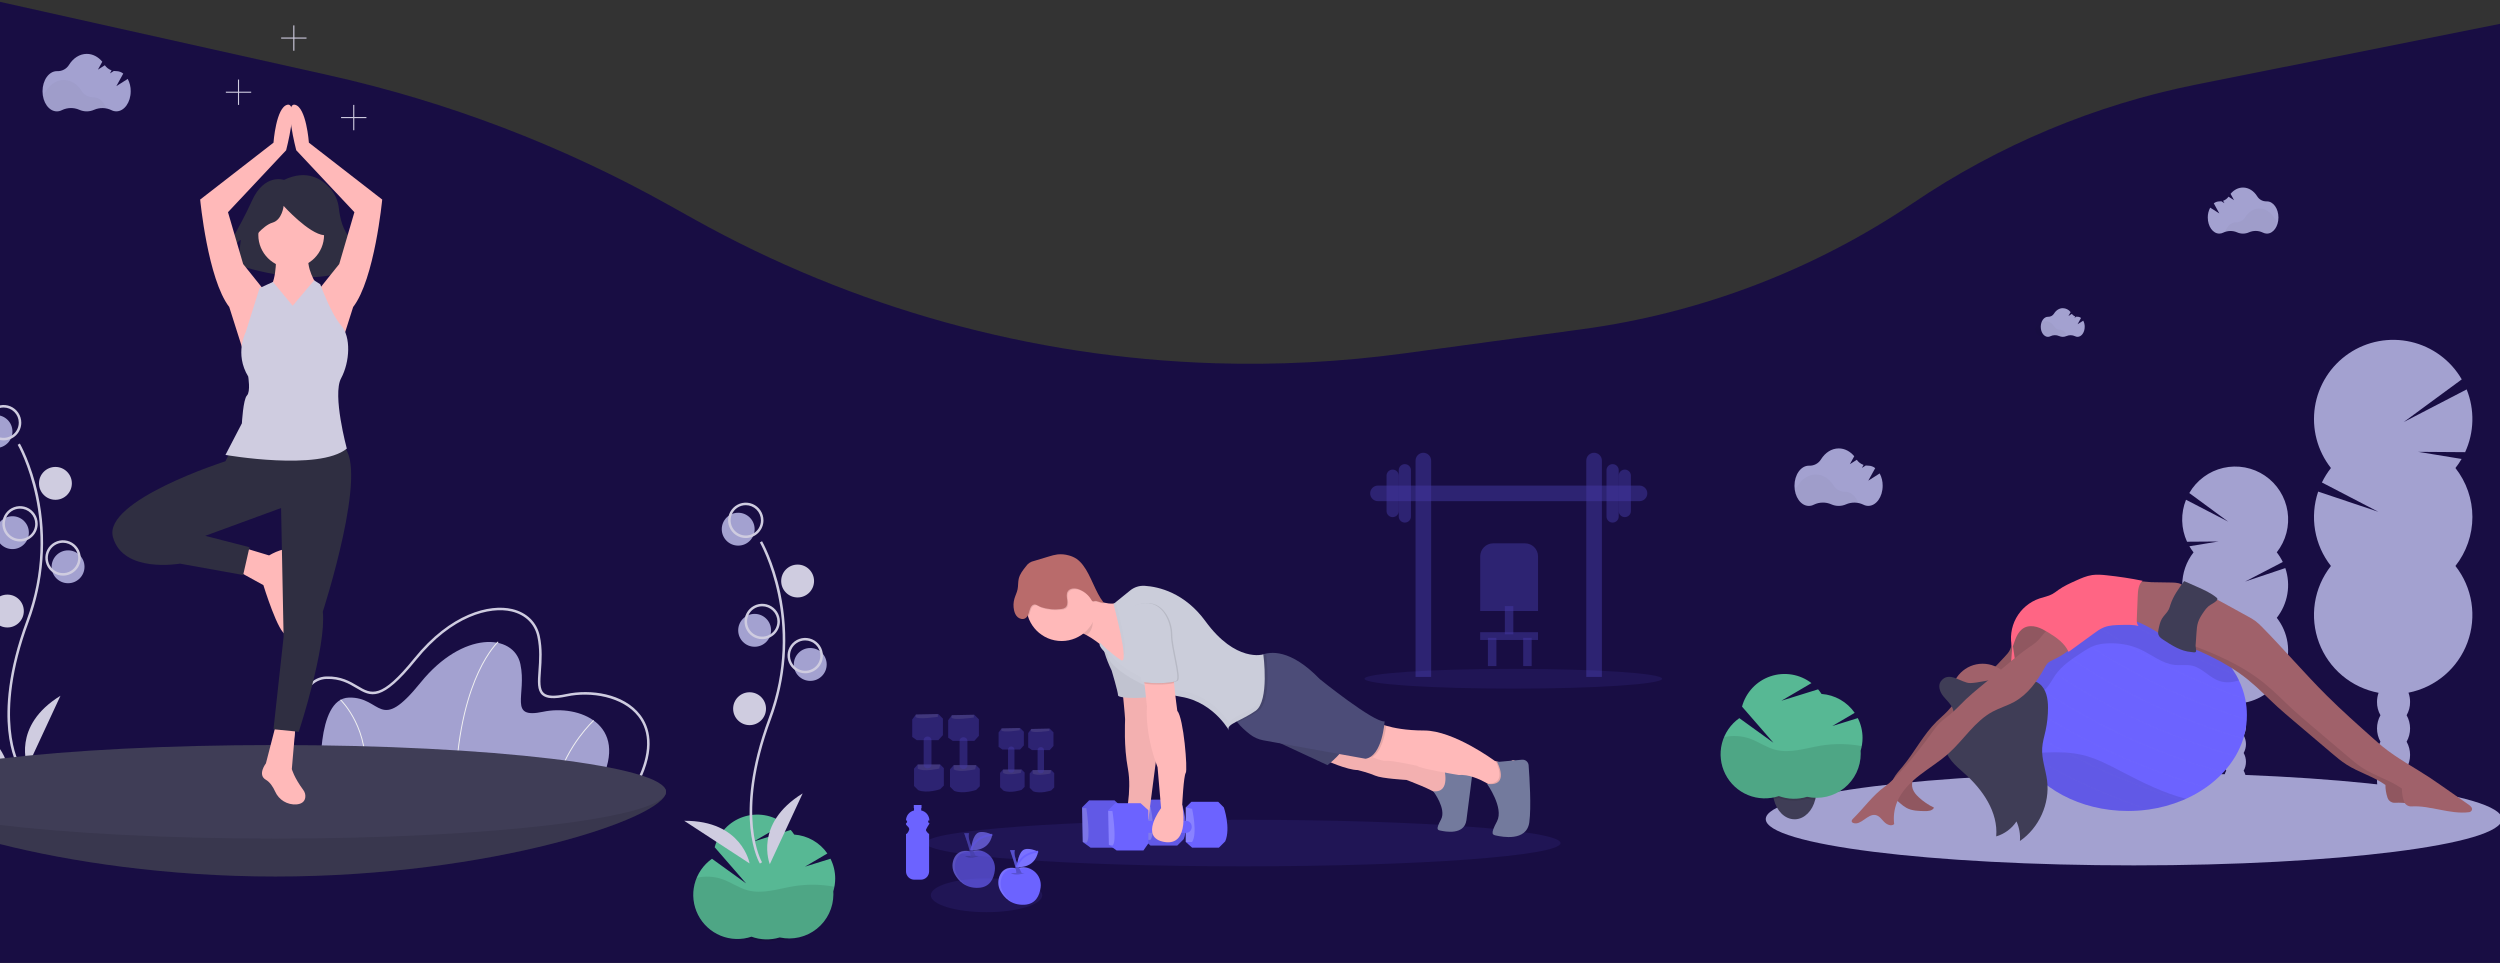 
<svg width="1280px" height="493px" viewBox="0 0 1280 493" fill="none" xmlns="http://www.w3.org/2000/svg">
<rect x="0" y="0" width="1280" height="493" fill="#333333" stroke="none"/>
<path d="M168.116 38.465L-2 0.5V493H1281V12L1124.56 43.268C1072.71 53.633 1023.44 74.227 979.631 103.847C928.895 138.153 870.927 160.287 810.238 168.527L718.794 180.943C686.654 185.307 654.206 186.988 621.787 185.97C528.295 183.033 436.873 157.705 355.199 112.112L342.204 104.859C287.69 74.427 229.05 52.063 168.116 38.465Z" fill="url(#paint0_linear_12:15)"/>
<path d="M1257.18 239.629C1258.34 238.157 1259.4 236.605 1260.34 234.985L1238.09 231.335L1262.15 231.512C1264.46 226.49 1265.72 221.05 1265.85 215.525C1265.99 209.999 1264.99 204.504 1262.93 199.377L1230.65 216.122L1260.42 194.241C1257.63 189.422 1253.88 185.229 1249.4 181.923C1244.92 178.617 1239.8 176.269 1234.38 175.026C1228.95 173.782 1223.32 173.669 1217.85 174.694C1212.38 175.719 1207.17 177.86 1202.57 180.984C1197.96 184.107 1194.04 188.146 1191.06 192.849C1188.08 197.552 1186.1 202.819 1185.24 208.32C1184.39 213.822 1184.67 219.441 1186.08 224.827C1187.49 230.214 1190 235.252 1193.44 239.629C1191.64 241.921 1190.09 244.4 1188.81 247.023L1217.69 262.026L1186.9 251.693C1184.74 258.083 1184.2 264.913 1185.34 271.562C1186.48 278.212 1189.26 284.472 1193.43 289.777C1189.12 295.258 1186.3 301.757 1185.23 308.647C1184.17 315.538 1184.89 322.587 1187.35 329.114C1189.8 335.641 1193.89 341.426 1199.23 345.91C1204.57 350.394 1210.98 353.426 1217.83 354.713C1217.29 356.226 1217.02 357.82 1217.03 359.424C1217 361.799 1217.61 364.137 1218.79 366.198C1217.63 368.268 1217.03 370.599 1217.03 372.971C1217.03 375.342 1217.63 377.674 1218.79 379.744C1217.63 381.814 1217.03 384.146 1217.03 386.517C1217.03 388.889 1217.63 391.221 1218.79 393.291C1217.63 395.36 1217.03 397.692 1217.03 400.064C1217.03 402.435 1217.63 404.767 1218.79 406.837C1217.61 408.898 1217 411.236 1217.03 413.61C1217.03 419.732 1220.82 424.692 1225.49 424.692C1230.17 424.692 1233.96 419.732 1233.96 413.61C1233.98 411.235 1233.37 408.898 1232.19 406.837C1233.35 404.768 1233.96 402.436 1233.96 400.064C1233.96 397.692 1233.35 395.36 1232.19 393.291C1233.35 391.221 1233.96 388.889 1233.96 386.517C1233.96 384.145 1233.35 381.813 1232.19 379.744C1233.35 377.675 1233.96 375.343 1233.96 372.971C1233.96 370.599 1233.35 368.267 1232.19 366.198C1233.37 364.137 1233.98 361.799 1233.96 359.424C1233.97 357.797 1233.69 356.181 1233.14 354.649C1239.95 353.309 1246.3 350.242 1251.59 345.742C1256.88 341.243 1260.92 335.461 1263.34 328.951C1265.75 322.441 1266.45 315.42 1265.37 308.561C1264.3 301.702 1261.48 295.234 1257.18 289.777C1262.81 282.629 1265.87 273.798 1265.87 264.703C1265.87 255.608 1262.81 246.777 1257.18 239.629Z" fill="#A3A1D0"/>
<path d="M1123.08 282.789C1122.31 281.804 1121.6 280.767 1120.97 279.685L1135.85 277.243L1119.76 277.359C1118.22 274.002 1117.37 270.364 1117.28 266.67C1117.19 262.975 1117.86 259.301 1119.24 255.873L1140.83 267.072L1120.92 252.438C1122.78 249.209 1125.29 246.399 1128.29 244.182C1131.28 241.966 1134.71 240.391 1138.34 239.556C1141.97 238.72 1145.74 238.643 1149.4 239.328C1153.06 240.013 1156.55 241.446 1159.63 243.537C1162.72 245.628 1165.34 248.333 1167.33 251.482C1169.32 254.631 1170.65 258.158 1171.22 261.841C1171.79 265.524 1171.59 269.285 1170.64 272.89C1169.69 276.494 1168.01 279.864 1165.7 282.789C1166.91 284.321 1167.94 285.979 1168.79 287.734L1149.48 297.766L1170.08 290.853C1171.53 295.127 1171.89 299.694 1171.12 304.141C1170.36 308.588 1168.5 312.774 1165.71 316.32C1168.59 319.985 1170.48 324.331 1171.2 328.938C1171.91 333.546 1171.42 338.26 1169.78 342.625C1168.14 346.99 1165.41 350.859 1161.84 353.858C1158.27 356.857 1153.98 358.884 1149.4 359.744C1149.76 360.756 1149.94 361.821 1149.93 362.894C1149.95 364.477 1149.54 366.036 1148.75 367.409C1149.53 368.793 1149.93 370.352 1149.93 371.938C1149.93 373.524 1149.53 375.083 1148.75 376.467C1149.53 377.851 1149.93 379.411 1149.93 380.997C1149.93 382.584 1149.53 384.143 1148.75 385.528C1149.53 386.911 1149.93 388.471 1149.93 390.056C1149.93 391.642 1149.53 393.201 1148.75 394.585C1149.54 395.959 1149.95 397.517 1149.93 399.1C1149.93 403.191 1147.4 406.51 1144.29 406.51C1141.18 406.51 1138.65 403.191 1138.65 399.1C1138.63 397.517 1139.04 395.959 1139.83 394.585C1139.05 393.201 1138.65 391.642 1138.65 390.056C1138.65 388.471 1139.05 386.911 1139.83 385.528C1139.05 384.143 1138.65 382.584 1138.65 380.997C1138.65 379.411 1139.05 377.851 1139.83 376.467C1139.05 375.083 1138.65 373.524 1138.65 371.938C1138.65 370.352 1139.05 368.793 1139.83 367.409C1139.04 366.036 1138.63 364.477 1138.65 362.894C1138.64 361.805 1138.83 360.724 1139.2 359.699C1134.64 358.803 1130.39 356.753 1126.86 353.744C1123.32 350.736 1120.62 346.87 1119 342.517C1117.39 338.163 1116.92 333.469 1117.64 328.882C1118.36 324.295 1120.24 319.97 1123.11 316.32C1119.35 311.54 1117.31 305.636 1117.31 299.555C1117.31 293.474 1119.35 287.569 1123.11 282.789H1123.08Z" fill="#A3A1D0"/>
<path d="M1092.54 443.077C1196.62 443.077 1281 432.464 1281 419.371C1281 406.278 1196.62 395.665 1092.54 395.665C988.449 395.665 904.07 406.278 904.07 419.371C904.07 432.464 988.449 443.077 1092.54 443.077Z" fill="#A3A1D0"/>
<path d="M1150.41 366.051C1150.41 366.803 1150.39 367.556 1150.35 368.278C1150.35 368.388 1150.35 368.493 1150.35 368.602C1150.15 371.781 1149.57 374.925 1148.63 377.968C1148.6 378.062 1148.57 378.164 1148.54 378.258C1147.57 381.287 1146.28 384.2 1144.68 386.946L1144.52 387.217C1142.8 390.111 1140.78 392.818 1138.5 395.292L1138.26 395.541C1135.7 398.293 1132.86 400.774 1129.78 402.946C1129.68 403.025 1129.57 403.104 1129.46 403.176C1126.25 405.428 1122.82 407.374 1119.24 408.986C1118.75 409.208 1118.25 409.426 1117.74 409.64L1117.28 409.828C1111.8 412.085 1106.06 413.643 1100.19 414.468L1099.47 414.566C1096.17 415.001 1092.85 415.218 1089.53 415.217C1064.89 415.217 1043.67 403.394 1034.09 386.382C1033.45 385.245 1032.86 384.086 1032.33 382.905L1032.11 382.419C1030.07 377.795 1028.92 372.833 1028.69 367.786C1028.69 367.661 1028.69 367.541 1028.69 367.409C1028.69 366.958 1028.68 366.502 1028.68 366.047C1028.67 362.529 1029.13 359.026 1030.04 355.628C1030.07 355.522 1030.1 355.421 1030.13 355.319C1031.08 351.857 1032.48 348.529 1034.27 345.415C1034.32 345.329 1034.36 345.238 1034.42 345.152C1036.18 342.136 1038.27 339.322 1040.65 336.76C1040.71 336.683 1040.78 336.609 1040.85 336.538L1040.88 336.508C1041.18 336.192 1041.48 335.872 1041.78 335.56L1042.25 335.093C1042.55 334.789 1042.86 334.491 1043.18 334.19H1043.2C1043.95 333.483 1044.72 332.797 1045.5 332.132C1046.58 331.214 1047.71 330.33 1048.88 329.479L1049.13 329.291C1052.24 327.075 1055.54 325.147 1059 323.53C1059.1 323.481 1059.21 323.428 1059.31 323.387C1063.2 321.588 1067.26 320.16 1071.42 319.12C1071.55 319.082 1071.68 319.052 1071.8 319.022C1076.95 317.764 1082.23 317.064 1087.53 316.934C1087.71 316.934 1087.89 316.934 1088.07 316.934C1088.55 316.934 1089.04 316.915 1089.52 316.915C1113.94 316.915 1135 328.531 1144.7 345.287C1144.79 345.438 1144.87 345.588 1144.96 345.735L1145.33 346.393C1145.54 346.77 1145.74 347.146 1145.93 347.545C1146.02 347.726 1146.11 347.902 1146.19 348.083C1146.25 348.188 1146.3 348.294 1146.35 348.403C1147.77 351.355 1148.84 354.465 1149.52 357.667C1149.55 357.791 1149.58 357.912 1149.6 358.043C1150.14 360.679 1150.41 363.361 1150.41 366.051Z" fill="#6C63FF"/>
<g opacity="0.2">
<path opacity="0.2" d="M1144.97 345.701C1142.19 344.647 1139.43 343.551 1136.69 342.412C1119.61 335.342 1103.17 326.81 1087.56 316.911H1088.1C1106 328.207 1124.96 337.706 1144.73 345.268C1144.8 345.415 1144.88 345.554 1144.97 345.701Z" fill="#A3A1D0"/>
</g>
<g opacity="0.2">
<path opacity="0.2" d="M1149.6 357.998C1142.83 355.74 1136.12 353.232 1129.49 350.472C1112.24 343.335 1095.64 334.705 1079.89 324.681C1076.92 322.793 1074.1 320.93 1071.42 319.094L1071.8 319C1074.41 320.783 1077.17 322.599 1080.08 324.448C1101.81 338.257 1125.12 349.4 1149.52 357.637C1149.55 357.757 1149.57 357.878 1149.6 357.998Z" fill="#A3A1D0"/>
</g>
<g opacity="0.2">
<path opacity="0.2" d="M1150.35 368.278C1150.35 368.388 1150.35 368.497 1150.35 368.602C1140.89 365.72 1131.56 362.373 1122.33 358.563C1105.08 351.419 1088.48 342.783 1072.72 332.753C1067.73 329.581 1063.16 326.473 1059.01 323.507L1059.32 323.361C1063.43 326.3 1067.97 329.381 1072.9 332.52C1097.01 347.843 1123.05 359.869 1150.35 368.278Z" fill="#A3A1D0"/>
</g>
<g opacity="0.2">
<path opacity="0.2" d="M1148.61 377.964C1148.58 378.066 1148.55 378.164 1148.52 378.261C1137.18 375.025 1126.03 371.143 1115.14 366.634C1097.88 359.493 1081.28 350.858 1065.53 340.828C1059.34 336.888 1053.78 333.043 1048.88 329.457L1049.13 329.272C1054.03 332.843 1059.55 336.67 1065.71 340.595C1091.42 356.943 1119.34 369.527 1148.61 377.964Z" fill="#A3A1D0"/>
</g>
<g opacity="0.2">
<path opacity="0.2" d="M1144.66 386.946L1144.5 387.217C1132.07 383.815 1119.86 379.637 1107.96 374.709C1090.7 367.566 1074.1 358.931 1058.35 348.903C1051.71 344.678 1045.79 340.557 1040.66 336.753C1040.72 336.681 1040.79 336.606 1040.86 336.535C1046 340.335 1051.91 344.437 1058.54 348.67C1078.25 361.219 1107.77 376.832 1144.66 386.946Z" fill="#A3A1D0"/>
</g>
<g opacity="0.2">
<path opacity="0.2" d="M1138.48 395.292L1138.25 395.541C1125.5 392.096 1112.98 387.836 1100.78 382.785C1083.52 375.642 1066.92 367.007 1051.17 356.979C1044.87 352.967 1039.23 349.058 1034.27 345.415C1034.32 345.329 1034.36 345.242 1034.42 345.156C1039.38 348.802 1045.04 352.723 1051.35 356.741C1071.25 369.411 1101.12 385.189 1138.48 395.292Z" fill="#A3A1D0"/>
</g>
<g opacity="0.2">
<path opacity="0.2" d="M1129.77 402.946C1129.66 403.025 1129.55 403.104 1129.45 403.176C1117.26 399.807 1105.28 395.694 1093.6 390.86C1076.34 383.718 1059.74 375.083 1043.99 365.054C1038.91 361.818 1034.24 358.657 1030.03 355.628C1030.06 355.526 1030.09 355.424 1030.12 355.323C1034.36 358.36 1039.05 361.558 1044.17 364.82C1063.8 377.313 1093.13 392.828 1129.77 402.946Z" fill="#A3A1D0"/>
</g>
<g opacity="0.2">
<path opacity="0.2" d="M1117.73 409.64L1117.28 409.828C1106.81 406.745 1096.51 403.109 1086.42 398.935C1076.64 394.89 1067 390.325 1057.6 385.294C1050.53 381.501 1043.6 377.446 1036.81 373.129C1033.98 371.323 1031.28 369.542 1028.71 367.786C1028.71 367.661 1028.71 367.541 1028.71 367.409C1031.34 369.203 1034.11 371.029 1037.02 372.888C1043.2 376.828 1050.35 381.065 1058.39 385.343C1077.3 395.423 1097.18 403.564 1117.73 409.64Z" fill="#A3A1D0"/>
</g>
<g opacity="0.2">
<path opacity="0.2" d="M1100.19 414.468L1099.47 414.566C1092.65 412.286 1085.91 409.766 1079.23 407.006C1064.77 401.022 1050.77 393.986 1037.35 385.953C1035.67 384.949 1034 383.933 1032.34 382.905L1032.13 382.419C1033.95 383.558 1035.86 384.719 1037.84 385.9C1057.54 397.626 1078.44 407.203 1100.19 414.468Z" fill="#A3A1D0"/>
</g>
<path opacity="0.1" d="M1119.23 408.986C1118.73 409.208 1118.24 409.426 1117.72 409.64L1117.27 409.828C1111.79 412.083 1106.05 413.642 1100.19 414.468L1099.47 414.566C1096.17 415.001 1092.85 415.219 1089.53 415.217C1064.89 415.217 1043.67 403.394 1034.09 386.382C1035.17 386.216 1036.25 386.077 1037.33 385.953L1037.82 385.9C1040.73 385.592 1043.67 385.418 1046.59 385.294C1050.26 385.102 1053.93 385.102 1057.59 385.294C1057.84 385.294 1058.1 385.324 1058.34 385.347C1060.84 385.524 1063.32 385.886 1065.76 386.431C1073.19 388.117 1080 391.778 1086.75 395.311C1097.18 400.752 1107.84 406.058 1119.23 408.986Z" fill="black"/>
<path opacity="0.1" d="M1144.72 345.253C1135.01 328.497 1113.95 316.881 1089.54 316.881C1089.05 316.881 1088.57 316.881 1088.08 316.881H1087.55C1082.24 317.009 1076.97 317.709 1071.81 318.97L1071.44 319.064C1067.28 320.107 1063.22 321.535 1059.32 323.331L1059.02 323.477C1055.56 325.094 1052.26 327.024 1049.15 329.242L1048.9 329.427C1046.01 331.511 1043.32 333.873 1040.89 336.478C1040.58 339.688 1040.04 342.83 1038.64 345.724C1037.65 347.756 1036.63 349.712 1038.03 351.744C1038.96 353.11 1040.99 354.841 1042.72 354.909C1047.46 355.101 1050.1 348.757 1052.34 345.596C1055.76 340.757 1060.84 337.396 1065.8 334.149C1067.91 332.761 1070.06 331.361 1072.45 330.529C1074.46 329.877 1076.56 329.508 1078.67 329.434C1084.44 329.111 1090.34 329.987 1095.61 332.377C1101.63 335.105 1106.97 339.808 1113.54 340.459C1116.52 340.753 1119.56 340.177 1122.48 340.858C1127.66 342.074 1131.25 346.962 1136.29 348.67C1139.56 349.776 1143.07 349.423 1146.39 348.339C1145.96 347.436 1145.5 346.547 1145.01 345.671C1144.88 345.554 1144.8 345.415 1144.72 345.253Z" fill="black"/>
<path d="M997.138 364.109C995.354 365.991 993.353 367.643 991.513 369.468C984.698 376.241 980.329 385.042 974.203 392.421C972.551 394.412 970.756 396.323 969.526 398.596C968.295 400.869 967.678 403.635 968.559 406.065C969.311 408.15 971.046 409.712 972.732 411.153C973.772 412.107 974.914 412.944 976.137 413.648C978.967 415.153 982.316 415.236 985.522 415.285C987.291 415.311 989.447 415.111 990.203 413.512C987.337 412.146 984.698 410.35 982.376 408.184C981.048 406.942 979.795 405.52 979.257 403.785C978.339 400.828 979.697 397.606 981.62 395.179C983.543 392.752 986.023 390.807 987.9 388.346C989.778 385.885 990.99 383.059 993.251 381.05C994.816 379.661 996.762 378.792 998.519 377.637C1001.09 375.947 1003.2 373.674 1005.29 371.424L1016.39 359.485C1016.66 359.256 1016.84 358.945 1016.92 358.6C1016.96 358.152 1016.63 357.761 1016.31 357.438C1013.9 354.958 1009.34 350.604 1006.03 353.87C1002.83 357.016 1000.23 360.843 997.138 364.109Z" fill="#A0616A"/>
<path opacity="0.1" d="M997.138 364.109C995.354 365.991 993.353 367.643 991.513 369.468C984.698 376.241 980.329 385.042 974.203 392.421C972.551 394.412 970.756 396.323 969.526 398.596C968.295 400.869 967.678 403.635 968.559 406.065C969.311 408.15 971.046 409.712 972.732 411.153C973.772 412.107 974.914 412.944 976.137 413.648C978.967 415.153 982.316 415.236 985.522 415.285C987.291 415.311 989.447 415.111 990.203 413.512C987.337 412.146 984.698 410.35 982.376 408.184C981.048 406.942 979.795 405.52 979.257 403.785C978.339 400.828 979.697 397.606 981.62 395.179C983.543 392.752 986.023 390.807 987.9 388.346C989.778 385.885 990.99 383.059 993.251 381.05C994.816 379.661 996.762 378.792 998.519 377.637C1001.09 375.947 1003.2 373.674 1005.29 371.424L1016.39 359.485C1016.66 359.256 1016.84 358.945 1016.92 358.6C1016.96 358.152 1016.63 357.761 1016.31 357.438C1013.9 354.958 1009.34 350.604 1006.03 353.87C1002.83 357.016 1000.23 360.843 997.138 364.109Z" fill="black"/>
<path d="M1013 342.405C1015.24 341.931 1017.65 343.124 1019.82 342.382C1021.04 341.961 1021.98 340.983 1022.87 340.034L1026.48 336.185C1027.5 335.097 1028.54 333.987 1029.16 332.633C1029.72 331.436 1029.92 330.115 1030.19 328.821C1030.85 325.509 1031.98 322.115 1034.47 319.835C1037.57 316.983 1042.35 316.448 1046.33 317.811C1050.31 319.173 1053.55 322.213 1055.93 325.69C1053.8 328.249 1051.42 330.612 1049.29 333.171C1048.61 334.067 1047.81 334.866 1046.92 335.545C1045.93 336.15 1044.86 336.622 1043.75 336.949C1039.92 338.303 1035.84 340.264 1034.27 344.008C1033.72 345.31 1033.51 346.728 1033.21 348.109C1032.63 350.721 1031.58 353.306 1029.66 355.176C1027.75 357.046 1024.87 358.07 1022.32 357.261C1019.5 356.365 1017.77 353.603 1016.32 351.029C1014.78 348.343 1013.66 345.434 1013 342.405Z" fill="#A0616A"/>
<path opacity="0.1" d="M1013 342.405C1015.24 341.931 1017.65 343.124 1019.82 342.382C1021.04 341.961 1021.98 340.983 1022.87 340.034L1026.48 336.185C1027.5 335.097 1028.54 333.987 1029.16 332.633C1029.72 331.436 1029.92 330.115 1030.19 328.821C1030.85 325.509 1031.98 322.115 1034.47 319.835C1037.57 316.983 1042.35 316.448 1046.33 317.811C1050.31 319.173 1053.55 322.213 1055.93 325.69C1053.8 328.249 1051.42 330.612 1049.29 333.171C1048.61 334.067 1047.81 334.866 1046.92 335.545C1045.93 336.15 1044.86 336.622 1043.75 336.949C1039.92 338.303 1035.84 340.264 1034.27 344.008C1033.72 345.31 1033.51 346.728 1033.21 348.109C1032.63 350.721 1031.58 353.306 1029.66 355.176C1027.75 357.046 1024.87 358.07 1022.32 357.261C1019.5 356.365 1017.77 353.603 1016.32 351.029C1014.78 348.343 1013.66 345.434 1013 342.405Z" fill="black"/>
<path d="M1111.03 327.458C1125.17 332.52 1139.23 338.514 1150.92 347.966C1156.27 352.297 1161.04 357.295 1166.12 361.934C1168.79 364.365 1171.54 366.694 1174.29 369.027L1193.81 385.584C1196.23 387.635 1198.66 389.689 1201.34 391.405C1207.65 395.462 1215.18 397.524 1221.35 401.885C1221.34 404.137 1221.71 406.375 1222.45 408.504C1222.73 409.288 1223.25 409.958 1223.95 410.413C1224.65 410.868 1225.48 411.081 1226.31 411.021C1236.04 410.461 1245.9 415.183 1255.71 413.994C1255.99 413.963 1256.26 413.867 1256.5 413.714C1256.74 413.56 1256.94 413.354 1257.09 413.11C1257.75 411.958 1256.62 410.882 1255.63 410.193L1242.32 400.876C1240.13 399.341 1237.94 397.806 1235.7 396.335C1227.62 391.021 1218.99 386.51 1211.5 380.41C1209.9 379.108 1208.36 377.738 1206.81 376.365C1198.66 369.118 1190.49 361.863 1182.76 354.164C1171.52 342.969 1160.89 330.48 1149.75 319.188C1148.69 318.061 1147.55 317.016 1146.33 316.061C1145.14 315.214 1143.9 314.451 1142.6 313.777L1128.46 306.006C1126.32 304.828 1123.94 303.613 1121.55 304.076C1120.96 303.93 1120.34 303.933 1119.75 304.084C1119.16 304.235 1118.62 304.529 1118.17 304.941C1117.26 305.78 1116.66 306.89 1116.06 307.978C1115.27 309.295 1114.66 310.704 1114.22 312.174C1113.71 314.172 1113.88 316.313 1113.3 318.277C1112.92 319.575 1112.22 320.761 1111.74 322.04C1111.12 323.775 1110.88 325.622 1111.03 327.458Z" fill="#A0616A"/>
<path opacity="0.1" d="M1111.03 327.458C1125.17 332.52 1139.23 338.514 1150.92 347.966C1156.27 352.297 1161.04 357.295 1166.12 361.934C1168.79 364.365 1171.54 366.694 1174.29 369.027L1193.81 385.584C1196.23 387.635 1198.66 389.689 1201.34 391.405C1207.65 395.462 1215.18 397.524 1221.35 401.885C1221.34 404.137 1221.71 406.375 1222.45 408.504C1222.73 409.288 1223.25 409.958 1223.95 410.413C1224.65 410.868 1225.48 411.081 1226.31 411.021C1236.04 410.461 1245.9 415.183 1255.71 413.994C1255.99 413.963 1256.26 413.867 1256.5 413.714C1256.74 413.56 1256.94 413.354 1257.09 413.11C1257.75 411.958 1256.62 410.882 1255.63 410.193L1242.32 400.876C1240.13 399.341 1237.94 397.806 1235.7 396.335C1227.62 391.021 1218.99 386.51 1211.5 380.41C1209.9 379.108 1208.36 377.738 1206.81 376.365C1198.66 369.118 1190.49 361.863 1182.76 354.164C1171.52 342.969 1160.89 330.48 1149.75 319.188C1148.69 318.061 1147.55 317.016 1146.33 316.061C1145.14 315.214 1143.9 314.451 1142.6 313.777L1128.46 306.006C1126.32 304.828 1123.94 303.613 1121.55 304.076C1120.96 303.93 1120.34 303.933 1119.75 304.084C1119.16 304.235 1118.62 304.529 1118.17 304.941C1117.26 305.78 1116.66 306.89 1116.06 307.978C1115.27 309.295 1114.66 310.704 1114.22 312.174C1113.71 314.172 1113.88 316.313 1113.3 318.277C1112.92 319.575 1112.22 320.761 1111.74 322.04C1111.12 323.775 1110.88 325.622 1111.03 327.458Z" fill="black"/>
<path d="M1015.08 371.669C1023.88 371.669 1031 364.541 1031 355.748C1031 346.955 1023.88 339.827 1015.08 339.827C1006.29 339.827 999.163 346.955 999.163 355.748C999.163 364.541 1006.29 371.669 1015.08 371.669Z" fill="#A0616A"/>
<path d="M1111.97 298.258C1114.19 298.296 1116.72 298.469 1118.12 300.196C1119.52 301.923 1119.2 304.29 1118.85 306.42C1117.74 313.152 1116.59 320.004 1113.51 326.093C1113.3 326.642 1112.91 327.109 1112.42 327.428C1111.53 327.884 1110.48 327.349 1109.64 326.826C1103.47 322.996 1097.3 318.872 1090.27 317.043C1089.85 316.988 1089.46 316.781 1089.18 316.46C1089.08 316.258 1089.03 316.038 1089.02 315.815C1089.01 315.591 1089.04 315.368 1089.11 315.158C1089.81 312.038 1090.7 308.956 1091.25 305.803C1091.58 303.922 1090.97 299.406 1092.63 298.24C1094.4 296.998 1099.48 298.048 1101.57 298.082L1111.97 298.258Z" fill="#A0616A"/>
<path d="M1119.46 329.332C1133.6 334.394 1147.66 340.388 1159.33 349.836C1164.68 354.171 1169.45 359.168 1174.53 363.808C1177.2 366.239 1179.95 368.568 1182.7 370.897L1202.22 387.454C1204.64 389.501 1207.07 391.56 1209.75 393.272C1216.09 397.343 1223.61 399.398 1229.77 403.74C1229.76 405.993 1230.13 408.232 1230.86 410.363C1231.14 411.146 1231.67 411.816 1232.37 412.271C1233.06 412.726 1233.89 412.939 1234.72 412.88C1244.45 412.316 1254.32 417.042 1264.12 415.853C1264.4 415.821 1264.67 415.725 1264.91 415.571C1265.15 415.417 1265.35 415.209 1265.5 414.965C1266.16 413.836 1265.03 412.737 1264.05 412.049L1250.74 402.735C1248.54 401.2 1246.35 399.665 1244.12 398.194C1236.05 392.88 1227.42 388.369 1219.92 382.273C1218.33 380.971 1216.79 379.597 1215.24 378.228C1207.09 370.98 1198.92 363.725 1191.19 356.026C1179.95 344.832 1169.32 332.343 1158.18 321.032C1157.11 319.92 1155.97 318.889 1154.75 317.946C1153.56 317.102 1152.32 316.34 1151.02 315.666L1136.88 307.895C1134.74 306.717 1132.36 305.502 1129.97 305.965C1129.38 305.818 1128.76 305.819 1128.17 305.97C1127.58 306.12 1127.04 306.414 1126.59 306.827C1125.68 307.666 1125.08 308.78 1124.48 309.867C1123.69 311.183 1123.07 312.591 1122.63 314.059C1122.13 316.057 1122.3 318.198 1121.71 320.166C1121.34 321.464 1120.64 322.65 1120.16 323.929C1119.55 325.66 1119.31 327.502 1119.46 329.332Z" fill="#A0616A"/>
<path d="M1124.15 330.499L1124.6 323.985C1124.73 322.164 1124.85 320.32 1125.42 318.586C1126.05 316.618 1127.21 314.868 1128.39 313.167C1129.02 312.175 1129.78 311.273 1130.65 310.484C1131.93 309.404 1133.59 308.817 1134.78 307.647C1135.13 307.312 1135.45 306.819 1135.24 306.386C1135.15 306.225 1135.02 306.086 1134.87 305.98C1131.92 303.56 1128.38 301.988 1124.89 300.441L1118.29 297.521C1115.51 301.284 1112.69 305.163 1111.26 309.626C1111.04 310.419 1110.77 311.196 1110.45 311.952C1109.6 313.717 1107.99 315.003 1106.97 316.674C1106.01 318.247 1105.61 320.087 1105.23 321.89C1105.01 322.947 1104.79 324.076 1105.17 325.088C1105.59 326.217 1106.68 326.947 1107.66 327.605C1112.03 330.469 1116.64 333.423 1121.86 333.829C1122.81 333.901 1124.08 334.379 1124.39 333.453C1124.6 332.832 1124.1 331.259 1124.15 330.499Z" fill="#3F3D56"/>
<path d="M993.733 348.802C992.085 351.01 993.191 354.228 994.899 356.391C996.608 358.555 998.892 360.369 999.847 362.954C1002.14 369.136 995.746 375.372 995.964 381.949C996.16 387.812 1001.34 392.06 1005.75 395.955C1015.11 404.233 1023.11 415.77 1022.06 428.233C1026.31 426.985 1029.99 424.27 1032.44 420.568C1033.87 423.704 1034.47 427.153 1034.2 430.588C1044.01 423.872 1049.6 411.454 1048.12 399.657C1047.41 394.073 1045.26 388.628 1045.6 383.014C1045.78 379.97 1046.68 377.023 1047.34 374.043C1048.17 370.201 1048.59 366.28 1048.58 362.348C1048.58 357.863 1047.75 352.881 1044.21 350.122C1041.2 347.778 1037.06 347.699 1033.25 347.718C1029.22 347.744 1025.19 347.763 1021.16 348.015C1017.06 348.271 1012.83 349.626 1008.78 349.727C1004.28 349.84 997.943 343.157 993.733 348.802Z" fill="#3F3D56"/>
<path d="M1053.91 319.349C1051.24 320.228 1048.85 321.764 1046.94 323.816C1045.74 325.118 1044.75 326.604 1043.5 327.865C1042.02 329.37 1040.21 330.499 1038.47 331.703C1035.16 333.998 1032.05 336.576 1028.95 339.15L1013.68 351.831C1011.29 353.814 1008.9 355.801 1006.64 357.938C1003.86 360.572 1001.3 363.447 998.327 365.874C996.589 367.296 994.719 368.564 993.123 370.149C991.618 371.654 990.399 373.388 989.165 375.108C984.137 382.088 978.735 388.79 972.984 395.187C970.542 397.908 968.017 400.587 965.048 402.713C958.892 407.149 954.218 413.791 948.807 419.115C948.348 419.567 947.844 420.21 948.126 420.793C948.295 421.073 948.564 421.276 948.879 421.362C952.837 422.837 956.247 416.413 960.371 417.324C962.252 417.738 963.407 419.518 964.755 420.876C966.102 422.235 968.412 423.236 969.819 421.937C969.337 418.159 969.828 414.32 971.246 410.784C973.552 405.061 978.128 400.549 983.012 396.771C987.896 392.993 993.213 389.772 997.8 385.637C1005.5 378.702 1011.12 369.242 1020.25 364.346C1023.82 362.427 1027.77 361.306 1031.34 359.342C1038.23 355.526 1043.06 348.805 1046.83 341.893C1047.27 340.945 1047.87 340.079 1048.6 339.33C1049.39 338.711 1050.27 338.212 1051.2 337.852C1056.05 335.614 1060.4 332.427 1063.99 328.478C1062.86 327.669 1061.81 326.804 1060.68 325.991C1059.77 325.385 1058.93 324.668 1058.19 323.857C1057.43 322.969 1056.95 321.904 1056.31 320.934C1055.67 319.963 1055 319.699 1053.91 319.349Z" fill="#A0616A"/>
<path d="M1095.01 320.512C1094.02 319.715 1093.99 318.255 1094.04 316.964C1094.2 313.005 1094.36 309.048 1094.52 305.092C1094.63 302.304 1094.89 299.18 1097 297.352C1090.91 296.13 1084.78 295.193 1078.6 294.541C1076.14 294.281 1073.66 294.067 1071.21 294.424C1068.26 294.853 1065.5 296.087 1062.79 297.31C1059.78 298.665 1056.75 300.031 1054.05 301.931C1053.01 302.734 1051.93 303.477 1050.8 304.159C1048.76 305.288 1046.41 305.664 1044.2 306.416C1039.11 308.15 1034.85 311.731 1032.26 316.452C1029.68 321.173 1028.96 326.691 1030.24 331.918C1030.99 329.972 1031.52 327.936 1032.4 326.044C1033.28 324.151 1034.58 322.364 1036.43 321.397C1038.35 320.396 1040.68 320.403 1042.77 320.979C1044.87 321.555 1046.76 322.665 1048.64 323.786C1052.83 326.326 1057.11 329.291 1059.1 333.765C1063.24 330.687 1067.47 327.745 1071.62 324.651C1073.42 323.316 1075.24 321.969 1077.33 321.16C1080.07 320.095 1083.08 320.031 1086.01 319.974C1088.95 319.918 1092.14 319.752 1095.01 320.512Z" fill="#FF6584"/>
<path d="M1030.23 331.556L1029.72 338.499L1031.53 337.009L1030.63 330.868L1030.23 331.556Z" fill="#FF6584"/>
<path d="M962.403 242.402L956.563 246.105L960.107 239.678C959.103 238.876 957.859 238.432 956.574 238.417H956.48C956.074 238.423 955.669 238.393 955.268 238.327L953.289 239.584L954.14 238.041C952.736 237.55 951.524 236.628 950.678 235.407L947.133 237.665L949.372 233.597C947.299 231.11 944.506 229.586 941.436 229.586C937.752 229.586 934.471 231.776 932.352 235.189C931.725 236.213 930.837 237.052 929.779 237.621C928.722 238.19 927.532 238.469 926.332 238.428H926.132C922.065 238.428 918.768 243.038 918.768 248.727C918.768 254.417 922.065 259.027 926.132 259.027C927.027 259.022 927.908 258.802 928.699 258.383C930.083 257.71 931.596 257.346 933.135 257.316C934.673 257.287 936.2 257.591 937.609 258.21C938.801 258.743 940.092 259.019 941.398 259.019C942.704 259.019 943.995 258.743 945.188 258.21C946.587 257.603 948.1 257.305 949.624 257.335C951.149 257.365 952.649 257.722 954.023 258.383C954.806 258.793 955.676 259.008 956.559 259.011C960.627 259.011 963.923 254.398 963.923 248.712C963.955 246.515 963.433 244.344 962.403 242.402Z" fill="#A3A1D0"/>
<path opacity="0.03" d="M951.396 257.472C949.272 257.068 947.074 257.306 945.086 258.157C943.892 258.686 942.6 258.958 941.295 258.955C939.989 258.952 938.698 258.674 937.507 258.138C936.098 257.52 934.571 257.216 933.033 257.247C931.494 257.277 929.981 257.642 928.597 258.315C927.805 258.732 926.925 258.952 926.031 258.955C922.418 258.955 919.412 255.316 918.787 250.515C919.509 249.989 920.122 249.328 920.593 248.569C922.708 245.156 925.993 242.963 929.677 242.963C933.361 242.963 936.601 245.126 938.708 248.505C939.341 249.528 940.229 250.369 941.284 250.947C942.339 251.524 943.526 251.819 944.728 251.802H944.822C947.694 251.802 950.185 254.108 951.396 257.472Z" fill="black"/>
<path d="M1066.62 164.185L1063.71 166.018L1065.48 162.804C1064.98 162.404 1064.36 162.182 1063.72 162.176H1063.69C1063.49 162.178 1063.29 162.163 1063.09 162.131L1062.1 162.755L1062.52 162.003C1061.82 161.759 1061.22 161.299 1060.8 160.69L1059.03 161.818L1060.16 159.79C1059.68 159.178 1059.08 158.68 1058.39 158.332C1057.7 157.984 1056.94 157.796 1056.16 157.781C1054.33 157.781 1052.69 158.872 1051.65 160.577C1051.33 161.088 1050.89 161.508 1050.36 161.791C1049.83 162.075 1049.24 162.213 1048.64 162.191H1048.54C1046.51 162.191 1044.87 164.49 1044.87 167.327C1044.87 170.165 1046.51 172.464 1048.54 172.464C1048.99 172.462 1049.42 172.352 1049.82 172.144C1050.51 171.806 1051.26 171.624 1052.03 171.609C1052.8 171.594 1053.56 171.747 1054.26 172.057C1054.85 172.322 1055.5 172.46 1056.14 172.464C1056.79 172.464 1057.43 172.328 1058.03 172.065C1058.72 171.762 1059.48 171.613 1060.24 171.628C1061 171.643 1061.75 171.822 1062.43 172.151C1062.82 172.356 1063.26 172.463 1063.7 172.464C1065.73 172.464 1067.37 170.165 1067.37 167.327C1067.39 166.234 1067.13 165.153 1066.62 164.185Z" fill="#A3A1D0"/>
<path opacity="0.03" d="M1058.13 171.704C1057.07 171.502 1055.98 171.622 1054.99 172.046C1054.39 172.307 1053.75 172.443 1053.11 172.445C1052.45 172.446 1051.8 172.307 1051.21 172.039C1050.5 171.731 1049.74 171.58 1048.97 171.595C1048.21 171.611 1047.45 171.793 1046.76 172.129C1046.37 172.338 1045.93 172.447 1045.48 172.449C1043.68 172.449 1042.18 170.631 1041.87 168.238C1042.23 167.975 1042.54 167.646 1042.77 167.267C1043.83 165.563 1045.46 164.471 1047.29 164.471C1049.11 164.471 1050.74 165.551 1051.8 167.233C1052.12 167.745 1052.56 168.165 1053.09 168.454C1053.62 168.743 1054.21 168.89 1054.81 168.882H1054.86C1056.29 168.874 1057.53 170.025 1058.13 171.704Z" fill="black"/>
<path d="M1131.62 106.316L1136.3 109.285L1133.46 104.118C1134.26 103.477 1135.26 103.123 1136.29 103.11H1136.36C1136.69 103.113 1137.01 103.089 1137.33 103.038L1138.92 104.043L1138.23 102.801C1139.35 102.41 1140.32 101.674 1141 100.698L1143.84 102.496L1142.05 99.238C1143.71 97.243 1145.95 96.024 1148.41 96.024C1151.36 96.024 1153.99 97.778 1155.69 100.513C1156.19 101.332 1156.9 102.003 1157.74 102.459C1158.59 102.914 1159.54 103.137 1160.5 103.106H1160.66C1163.92 103.106 1166.56 106.797 1166.56 111.358C1166.56 115.919 1163.92 119.606 1160.66 119.606C1159.94 119.604 1159.24 119.428 1158.6 119.095C1157.49 118.553 1156.28 118.261 1155.04 118.237C1153.81 118.213 1152.58 118.458 1151.45 118.955C1150.49 119.383 1149.45 119.605 1148.4 119.606C1147.36 119.606 1146.34 119.388 1145.39 118.967C1144.27 118.481 1143.06 118.243 1141.84 118.267C1140.61 118.291 1139.41 118.577 1138.31 119.106C1137.68 119.432 1136.99 119.604 1136.28 119.606C1133.02 119.606 1130.38 115.915 1130.38 111.358C1130.36 109.6 1130.79 107.866 1131.62 106.316Z" fill="#A3A1D0"/>
<path opacity="0.03" d="M1139.43 118.391C1141.13 118.067 1142.89 118.258 1144.48 118.94C1145.44 119.367 1146.47 119.587 1147.52 119.587C1148.57 119.587 1149.6 119.367 1150.55 118.94C1151.68 118.445 1152.91 118.201 1154.14 118.225C1155.38 118.249 1156.59 118.54 1157.7 119.08C1158.34 119.416 1159.04 119.593 1159.76 119.595C1162.65 119.595 1165.06 116.679 1165.56 112.822C1164.98 112.4 1164.49 111.87 1164.12 111.26C1162.42 108.528 1159.79 106.771 1156.84 106.771C1153.89 106.771 1151.29 108.506 1149.59 111.211C1149.08 112.027 1148.37 112.698 1147.53 113.16C1146.69 113.621 1145.74 113.857 1144.78 113.845H1144.71C1142.4 113.849 1140.41 115.697 1139.43 118.391Z" fill="black"/>
<path d="M929.91 404.933C929.919 406.221 929.793 407.506 929.534 408.767C929.481 409.004 929.429 409.238 929.376 409.463C927.972 415.089 924.014 419.206 919.291 419.469C919.133 419.469 918.975 419.469 918.81 419.469C913.816 419.469 909.594 415.16 908.198 409.226C908.161 409.068 908.127 408.91 908.089 408.752C907.824 407.491 907.691 406.206 907.694 404.918C907.694 396.88 912.672 390.367 918.81 390.367C924.947 390.367 929.91 396.895 929.91 404.933Z" fill="#3F3D56"/>
<path opacity="0.1" d="M929.91 404.933C929.919 406.221 929.793 407.506 929.534 408.767C929.481 409.004 929.429 409.238 929.376 409.463C929.207 409.463 929.045 409.463 928.875 409.445C927.652 409.376 926.437 409.209 925.24 408.944C924.179 409.275 923.095 409.527 921.997 409.697C921.155 409.823 920.307 409.903 919.457 409.934C919.171 409.934 918.885 409.934 918.599 409.934C917.581 409.935 916.564 409.867 915.555 409.731C913.924 409.514 912.322 409.116 910.78 408.545C909.933 408.826 909.071 409.057 908.198 409.238C908.161 409.08 908.127 408.921 908.089 408.763C907.824 407.503 907.691 406.217 907.694 404.929C907.694 396.891 912.672 390.378 918.81 390.378C924.947 390.378 929.91 396.895 929.91 404.933Z" fill="black"/>
<path d="M953.624 377.825C953.626 374.296 952.797 370.815 951.204 367.665L938.128 371.733L949.605 364.982C947.681 362.201 945.157 359.887 942.219 358.212C939.281 356.537 936.004 355.543 932.631 355.304C932.092 354.479 931.5 353.689 930.858 352.941L912.067 358.785L927.472 349.746C924.528 347.485 921.072 345.985 917.41 345.378C913.748 344.771 909.993 345.076 906.477 346.267C902.961 347.458 899.793 349.497 897.253 352.204C894.713 354.911 892.88 358.203 891.916 361.788L908.003 380.301L890.535 367.688C886.098 370.815 882.935 375.435 881.625 380.703C880.314 385.97 880.944 391.534 883.399 396.375C885.853 401.217 889.969 405.013 894.992 407.069C900.016 409.126 905.612 409.305 910.757 407.575C915.405 409.277 920.482 409.412 925.214 407.958C928.515 408.684 931.937 408.66 935.228 407.889C938.518 407.118 941.594 405.619 944.23 403.503C946.865 401.386 948.992 398.706 950.455 395.659C951.918 392.612 952.679 389.276 952.683 385.896C952.683 385.392 952.664 384.896 952.631 384.391C953.284 382.264 953.619 380.051 953.624 377.825Z" fill="#57B894"/>
<path opacity="0.1" d="M953.233 382.017C946.329 380.709 939.25 380.619 932.315 381.75C924.465 383.052 916.443 385.908 908.766 383.819C904.251 382.593 900.36 379.759 895.973 378.175C891.722 376.695 887.144 376.427 882.75 377.4C881.074 381.405 880.587 385.808 881.347 390.083C882.107 394.358 884.082 398.323 887.036 401.505C889.99 404.687 893.798 406.951 898.005 408.026C902.211 409.101 906.639 408.941 910.757 407.567C915.404 409.272 920.482 409.409 925.214 407.958C928.515 408.684 931.937 408.66 935.228 407.889C938.518 407.118 941.594 405.619 944.23 403.503C946.865 401.386 948.992 398.706 950.455 395.659C951.918 392.612 952.679 389.276 952.683 385.896C952.683 385.392 952.664 384.895 952.631 384.391C952.876 383.612 953.077 382.819 953.233 382.017Z" fill="black"/>
<path opacity="0.1" d="M505.098 467.031C520.852 467.031 533.623 463.151 533.623 458.365C533.623 453.578 520.852 449.698 505.098 449.698C489.344 449.698 476.573 453.578 476.573 458.365C476.573 463.151 489.344 467.031 505.098 467.031Z" fill="#6C63FF"/>
<path opacity="0.1" d="M774.816 352.573C816.891 352.573 851 350.309 851 347.518C851 344.726 816.891 342.463 774.816 342.463C732.74 342.463 698.631 344.726 698.631 347.518C698.631 350.309 732.74 352.573 774.816 352.573Z" fill="#6C63FF"/>
<g opacity="0.5">
<path opacity="0.5" d="M728.757 231.823C729.813 231.823 730.827 232.243 731.574 232.99C732.321 233.738 732.741 234.751 732.741 235.808V346.592H724.772V235.804C724.774 234.748 725.194 233.735 725.941 232.989C726.688 232.243 727.701 231.823 728.757 231.823Z" fill="#6C63FF"/>
<path opacity="0.5" d="M816.18 231.824C817.237 231.824 818.25 232.243 818.998 232.991C819.745 233.738 820.165 234.751 820.165 235.808V346.592H812.176V235.804C812.177 235.279 812.281 234.76 812.483 234.276C812.684 233.792 812.98 233.352 813.352 232.982C813.724 232.612 814.165 232.32 814.65 232.121C815.136 231.922 815.656 231.821 816.18 231.824Z" fill="#6C63FF"/>
<path opacity="0.5" d="M839.435 256.588C841.636 256.588 843.42 254.804 843.42 252.604C843.42 250.403 841.636 248.62 839.435 248.62H705.506C703.305 248.62 701.522 250.403 701.522 252.604C701.522 254.804 703.305 256.588 705.506 256.588H839.435Z" fill="#6C63FF"/>
<path opacity="0.5" d="M722.404 240.757C722.404 239.033 721.006 237.635 719.282 237.635C717.558 237.635 716.161 239.033 716.161 240.757V264.443C716.161 266.167 717.558 267.565 719.282 267.565C721.006 267.565 722.404 266.167 722.404 264.443V240.757Z" fill="#6C63FF"/>
<path opacity="0.5" d="M716.161 243.557C716.161 241.833 714.763 240.435 713.039 240.435C711.315 240.435 709.917 241.833 709.917 243.557V261.647C709.917 263.371 711.315 264.769 713.039 264.769C714.763 264.769 716.161 263.371 716.161 261.647V243.557Z" fill="#6C63FF"/>
<path opacity="0.5" d="M822.533 264.443C822.533 266.167 823.931 267.565 825.655 267.565C827.379 267.565 828.776 266.167 828.776 264.443V240.757C828.776 239.033 827.379 237.635 825.655 237.635C823.931 237.635 822.533 239.033 822.533 240.757V264.443Z" fill="#6C63FF"/>
<path opacity="0.5" d="M828.776 261.643C828.776 263.367 830.174 264.765 831.898 264.765C833.622 264.765 835.02 263.367 835.02 261.643V243.553C835.02 241.829 833.622 240.431 831.898 240.431C830.174 240.431 828.776 241.829 828.776 243.553V261.643Z" fill="#6C63FF"/>
</g>
<g opacity="0.5">
<path opacity="0.5" d="M764.514 278.192H780.804C782.572 278.192 784.268 278.895 785.518 280.145C786.768 281.395 787.471 283.091 787.471 284.859V312.843H757.863V284.859C757.863 283.093 758.563 281.4 759.81 280.15C761.057 278.901 762.748 278.196 764.514 278.192Z" fill="#6C63FF"/>
<path opacity="0.5" d="M774.816 310.329H770.482V324.773H774.816V310.329Z" fill="#6C63FF"/>
<path opacity="0.5" d="M766.149 326.576H761.816V341.02H766.149V326.576Z" fill="#6C63FF"/>
<path opacity="0.5" d="M784.204 326.576H779.871V341.02H784.204V326.576Z" fill="#6C63FF"/>
<path opacity="0.5" d="M787.455 323.686H757.847V327.659H787.455V323.686Z" fill="#6C63FF"/>
</g>
<path opacity="0.1" d="M636.525 443.561C726.26 443.561 799.004 438.227 799.004 431.647C799.004 425.067 726.26 419.733 636.525 419.733C546.791 419.733 474.047 425.067 474.047 431.647C474.047 438.227 546.791 443.561 636.525 443.561Z" fill="#6C63FF"/>
<path d="M678.592 389.22C678.592 389.22 689.784 394.274 695.2 394.274C695.2 394.274 700.976 395.718 704.22 397.165C707.463 398.612 720.106 399.329 720.106 399.329C720.106 399.329 734.91 404.745 736.714 407.274C738.518 409.804 743.933 398.255 743.933 398.255L741.043 391.035L686.533 380.565L678.592 389.22Z" fill="#FFB9B9"/>
<path opacity="0.05" d="M678.592 389.22C678.592 389.22 689.784 394.274 695.2 394.274C695.2 394.274 700.976 395.718 704.22 397.165C707.463 398.612 720.106 399.329 720.106 399.329C720.106 399.329 734.91 404.745 736.714 407.274C738.518 409.804 743.933 398.255 743.933 398.255L741.043 391.035L686.533 380.565L678.592 389.22Z" fill="black"/>
<path d="M733.835 405.11C733.835 405.11 740.694 414.129 737.808 419.553C734.922 424.976 736.004 424.969 737.808 425.329C739.612 425.69 749.722 427.859 750.808 419.914C751.894 411.969 754.059 394.278 754.059 394.278L739.235 392.831C739.235 392.831 743.224 406.192 733.835 405.11Z" fill="#737A9D"/>
<path d="M648.624 377.306L679.675 391.749C679.675 391.749 689.424 384.165 688.694 380.196L652.588 371.53L648.624 377.306Z" fill="#4C4C78"/>
<path opacity="0.1" d="M648.624 377.306L679.675 391.749C679.675 391.749 689.424 384.165 688.694 380.196L652.588 371.53L648.624 377.306Z" fill="black"/>
<path d="M778.969 396.082L775.706 404.024L768.137 405.82C766.017 404.05 763.748 402.465 761.357 401.082C757.282 398.729 751.922 396.428 746.847 396.792C746.847 396.792 726.628 393.541 725.545 392.086C725.545 392.086 712.545 389.196 709.659 389.557C708.267 389.73 705.275 388.729 702.553 387.643C699.631 386.467 697.02 385.224 697.02 385.224L706.408 370.42C707.503 370.891 708.63 371.284 709.78 371.596C713.369 372.647 719.827 374.012 729.157 374.012C744.322 374.012 765.263 389.537 765.263 389.537C765.263 389.537 765.471 389.608 765.827 389.714C767.396 390.188 771.867 391.306 773.929 389.537C776.439 387.416 778.969 396.082 778.969 396.082Z" fill="#FFB9B9"/>
<path opacity="0.1" d="M778.969 396.082L775.706 404.023L768.137 405.82C766.017 404.05 763.748 402.465 761.357 401.082C772.369 401.91 765.792 389.753 765.792 389.753H765.816C767.384 390.227 771.855 391.345 773.918 389.576C776.439 387.416 778.969 396.082 778.969 396.082Z" fill="black"/>
<path d="M761.4 401.388C761.4 401.388 770.133 413.635 766.459 420.533C762.784 427.431 764.161 427.428 766.459 427.89C768.757 428.353 781.631 431.11 783.008 420.996C784.067 413.22 783.137 398.294 782.651 391.816C782.62 391.407 782.508 391.008 782.321 390.643C782.135 390.278 781.877 389.953 781.564 389.688C781.251 389.423 780.889 389.223 780.498 389.1C780.106 388.976 779.695 388.932 779.286 388.969L766.514 390.145C766.514 390.145 773.353 402.769 761.4 401.388Z" fill="#737A9D"/>
<path d="M554.024 413.412L554.384 431.106L558.357 433.992H572.078L574.604 430.384V413.412L570.631 409.8H557.635L554.024 413.412Z" fill="#6C63FF"/>
<path opacity="0.2" d="M556.188 413.772C556.188 413.772 558.718 430.019 556.188 431.467L554.384 431.106L554.024 413.776L556.188 413.772Z" fill="white"/>
<path d="M585.796 412.329L588.686 409.439H602.412L605.302 412.329C605.302 412.329 608.914 422.8 606.023 429.659L602.765 432.91H589.039L585.788 430.02L585.796 412.329Z" fill="#6C63FF"/>
<path opacity="0.1" d="M554.024 413.412L554.384 431.106L558.357 433.992H572.078L574.604 430.384V413.412L570.631 409.8H557.635L554.024 413.412Z" fill="black"/>
<path opacity="0.1" d="M585.796 412.329L588.686 409.439H602.412L605.302 412.329C605.302 412.329 608.914 422.8 606.023 429.659L602.765 432.91H589.039L585.788 430.02L585.796 412.329Z" fill="black"/>
<path opacity="0.2" d="M589.039 413.051C589.039 413.051 591.929 425.69 589.039 430.02H585.788V412.329L589.039 413.051Z" fill="white"/>
<path d="M574.604 352.392C574.604 352.392 576.047 366.475 576.047 368.278C576.047 370.082 575.326 382.004 577.49 393.553C579.655 405.102 576.047 419.545 576.047 419.545H587.961L593.016 380.549L589.404 359.969L587.961 353.471L574.604 352.392Z" fill="#FFB9B9"/>
<path opacity="0.05" d="M574.604 352.392C574.604 352.392 576.047 366.475 576.047 368.278C576.047 370.082 575.326 382.004 577.49 393.553C579.655 405.102 576.047 419.545 576.047 419.545H587.961L593.016 380.549L589.404 359.969L587.961 353.471L574.604 352.392Z" fill="black"/>
<path d="M572.439 316.647C572.439 316.647 556.553 317.008 569.188 343.365C569.188 343.365 572.439 354.196 572.439 356.004C572.439 357.812 588.686 357.808 590.478 356.004C592.271 354.2 587.588 339.396 587.588 332.533C587.588 325.671 582.91 314.482 572.439 316.647Z" fill="#CBCDDA"/>
<path opacity="0.05" d="M572.439 316.647C572.439 316.647 556.553 317.008 569.188 343.365C569.188 343.365 572.439 354.196 572.439 356.004C572.439 357.812 588.686 357.808 590.478 356.004C592.271 354.2 587.588 339.396 587.588 332.533C587.588 325.671 582.91 314.482 572.439 316.647Z" fill="black"/>
<path d="M553.302 301.114C553.302 301.114 567.027 315.918 578.576 305.086L577.133 343.361C577.133 343.361 558.357 320.616 545.369 322.42L553.302 301.114Z" fill="#FFB9B9"/>
<path opacity="0.1" d="M709.765 371.639C709.216 375.871 707.49 384.78 702.537 387.667C699.616 386.49 697.004 385.247 697.004 385.247L706.392 370.443C707.487 370.921 708.614 371.321 709.765 371.639Z" fill="black"/>
<path d="M708.922 369.349C708.922 369.349 707.839 387.043 699.173 388.486L646.827 379.043C644.287 378.581 641.898 377.504 639.871 375.906C637.757 374.243 635.165 371.984 633.631 369.914C632.8 368.784 632.298 367.706 632.38 366.816C632.741 362.843 648.627 353.455 643.212 336.847C643.982 336.237 644.838 335.746 645.753 335.388C650.274 333.51 660.682 332.129 675.706 347.678C675.706 347.698 703.506 370.086 708.922 369.349Z" fill="#4C4C78"/>
<path d="M567.384 414.855L567.745 432.549L571.714 435.439H585.435L587.965 431.827V414.855L583.992 411.247H570.992L567.384 414.855Z" fill="#6C63FF"/>
<path opacity="0.2" d="M569.549 415.231C569.549 415.231 572.078 431.479 569.549 432.926L567.745 432.565L567.384 415.231H569.549Z" fill="white"/>
<path d="M607.102 413.412L609.992 410.521H623.718L626.608 413.412C626.608 413.412 630.22 423.882 627.329 430.741L624.078 433.992H610.353L607.102 431.102V413.412Z" fill="#6C63FF"/>
<path opacity="0.2" d="M610.349 414.133C610.349 414.133 613.239 426.773 610.349 431.102H607.098V413.412L610.349 414.133Z" fill="white"/>
<path d="M587.863 420.275H607.396C608.926 420.275 610.165 421.647 610.165 423.345C610.165 425.039 608.926 426.416 607.396 426.416H587.863C586.204 426.416 584.918 424.812 585.118 422.988C585.278 421.439 586.463 420.275 587.863 420.275Z" fill="#6C63FF"/>
<path opacity="0.1" d="M644.29 363.945C640.427 366.651 636.357 368.424 633.627 369.933C632.796 368.804 632.294 367.725 632.376 366.835C632.737 362.863 648.624 353.475 643.208 336.867C643.978 336.257 644.834 335.765 645.749 335.408C646.597 335.39 647.441 335.274 648.263 335.063C648.263 335.063 651.51 358.89 644.29 363.945Z" fill="black"/>
<path d="M563.231 329.102C563.231 329.102 568.647 334.518 573.882 337.949C578.714 341.114 570.09 309.243 570.09 309.243C570.09 309.243 575.439 304.929 578.58 302.369C580.678 300.643 583.351 299.774 586.063 299.937C593.29 300.404 606.529 303.443 617.212 318.094C632.737 339.396 646.82 335.063 646.82 335.063C646.82 335.063 650.071 358.894 642.847 363.949C635.624 369.004 627.682 370.808 629.122 373.698C630.561 376.588 622.624 359.616 604.569 356.729C586.514 353.843 566.655 341.204 567.02 335.067C567.024 335.063 561.788 330.918 563.231 329.102Z" fill="#CBCDDA"/>
<path opacity="0.1" d="M559.439 310.525C559.437 309.482 559.346 308.44 559.165 307.412C554.435 305.059 555.106 301.859 555.106 301.859L547.161 323.161C550.067 322.769 553.263 323.584 556.471 325.122C560.694 321.784 559.439 316.286 559.439 310.525Z" fill="black"/>
<path d="M543.553 328.204C553.524 328.204 561.608 320.12 561.608 310.149C561.608 300.178 553.524 292.094 543.553 292.094C533.581 292.094 525.498 300.178 525.498 310.149C525.498 320.12 533.581 328.204 543.553 328.204Z" fill="#FFB9B9"/>
<path opacity="0.1" d="M527.149 314.22C526.816 315.29 526.302 316.392 525.333 316.965C524.157 317.663 522.533 317.318 521.486 316.416C520.439 315.514 519.875 314.165 519.58 312.816C519.157 310.862 519.224 308.835 519.776 306.914C520.247 305.286 521.059 303.777 521.4 302.11C521.765 300.337 521.58 298.482 521.988 296.718C522.541 294.326 524.118 292.322 525.655 290.404C526.137 289.672 526.761 289.045 527.491 288.56C528.221 288.074 529.041 287.741 529.902 287.58L537.459 285.302C538.892 284.822 540.364 284.47 541.859 284.251C543.781 284.054 545.722 284.225 547.58 284.753C549.06 285.125 550.464 285.751 551.729 286.604C552.983 287.535 554.087 288.653 555.004 289.918C559 295.141 561.278 303.686 565.4 308.827C563.773 309.329 562.145 307.651 560.518 308.161C560.286 308.261 560.029 308.281 559.784 308.22C559.542 308.088 559.353 307.878 559.247 307.624C557.813 305.118 555.556 303.187 552.859 302.157C550.859 301.4 548.153 301.404 547.059 303.239C546.318 304.478 546.616 306.043 546.812 307.475C547.008 308.906 546.973 310.612 545.839 311.494C545.213 311.917 544.484 312.164 543.729 312.208C540.212 312.669 536.636 312.319 533.275 311.184C532.098 310.792 530.902 309.565 529.659 309.957C527.98 310.486 527.592 312.796 527.149 314.22Z" fill="black"/>
<path d="M526.753 313.824C526.42 314.894 525.906 315.996 524.937 316.569C523.761 317.267 522.137 316.922 521.09 316.02C520.043 315.118 519.478 313.769 519.184 312.42C518.761 310.466 518.828 308.438 519.38 306.518C519.851 304.89 520.663 303.38 521.004 301.714C521.369 299.941 521.184 298.086 521.592 296.322C522.145 293.929 523.722 291.925 525.259 290.008C525.741 289.276 526.365 288.649 527.095 288.163C527.824 287.678 528.644 287.345 529.506 287.184L537.063 284.906C538.496 284.427 539.968 284.077 541.463 283.859C543.384 283.662 545.326 283.832 547.184 284.361C548.664 284.733 550.068 285.359 551.333 286.212C552.587 287.143 553.691 288.261 554.608 289.525C558.604 294.749 560.882 303.294 565.004 308.435C563.376 308.937 561.749 307.259 560.122 307.769C559.89 307.868 559.632 307.889 559.388 307.827C559.143 307.697 558.951 307.487 558.843 307.231C557.409 304.726 555.152 302.794 552.455 301.765C550.455 301.008 547.749 301.012 546.655 302.847C545.914 304.086 546.212 305.651 546.408 307.082C546.604 308.514 546.569 310.22 545.435 311.102C544.809 311.525 544.08 311.772 543.325 311.816C539.808 312.277 536.232 311.927 532.871 310.792C531.694 310.4 530.498 309.173 529.255 309.565C527.584 310.09 527.196 312.4 526.753 313.824Z" fill="#B96B6B"/>
<g opacity="0.1">
<path opacity="0.1" d="M571.314 308.259L570.09 309.247C570.09 309.247 575.145 327.925 575.345 335.263C577.926 334.565 572.961 314.58 571.314 308.259Z" fill="black"/>
<path opacity="0.1" d="M643.549 361.059C636.33 366.114 628.384 367.918 629.824 370.808C631.263 373.698 623.326 356.725 605.271 353.839C588.333 351.129 569.808 339.839 567.879 333.384C565.173 331.071 563.204 329.106 563.204 329.106C561.761 330.91 566.996 335.063 566.996 335.063C566.635 341.2 586.494 353.839 604.545 356.725C622.596 359.612 630.541 376.584 629.098 373.694C627.655 370.804 635.596 368.988 642.824 363.945C644.89 362.498 646.098 359.514 646.773 355.988C646.075 358.22 645.039 360.027 643.549 361.059Z" fill="black"/>
</g>
<path d="M607.102 395.722C606.02 397.165 605.298 411.969 605.298 411.969C605.298 411.969 609.612 433.271 596.278 431.106C582.945 428.941 594.474 413.776 594.474 413.776L592.671 392.835C585.812 374.796 587.255 361.784 587.255 361.784L585.973 349.992L585.447 345.176L600.973 341.565C600.549 342.129 600.729 345.651 601.11 349.741C601.702 356.149 602.776 363.949 602.776 363.949C606.016 367.557 608.184 394.275 607.102 395.722Z" fill="#FFB9B9"/>
<path opacity="0.1" d="M585.075 309.067C585.075 309.067 569.188 309.427 581.824 335.784C581.824 335.784 585.075 346.616 585.075 348.424C585.075 350.231 601.322 350.227 603.114 348.424C604.906 346.62 600.224 331.816 600.224 324.953C600.224 318.09 595.545 306.898 585.075 309.067Z" fill="black"/>
<path opacity="0.1" d="M601.098 349.741C597.725 350.663 589.459 350.745 585.957 349.992L585.431 345.176L600.957 341.565C600.541 342.125 600.721 345.647 601.098 349.741Z" fill="black"/>
<path d="M584.353 309.067C584.353 309.067 568.467 309.427 581.102 335.784C581.102 335.784 584.353 346.616 584.353 348.424C584.353 350.231 600.6 350.227 602.392 348.424C604.184 346.62 599.502 331.816 599.502 324.953C599.502 318.09 594.823 306.898 584.353 309.067Z" fill="#CBCDDA"/>
<g opacity="0.5">
<path opacity="0.5" d="M480.427 365.589L468.929 365.824L467.055 368.405V377.322L469.4 378.965H480.427L482.777 376.385V367.938L480.427 365.589Z" fill="#6C63FF"/>
<path opacity="0.2" d="M480.196 366.996C480.196 366.996 469.635 368.639 468.698 366.996L468.933 365.82L480.196 365.584V366.996Z" fill="white"/>
<path opacity="0.5" d="M481.369 391.4L483.247 393.279V402.196L481.369 404.075C481.369 404.075 474.565 406.428 470.106 404.545L467.992 402.432V393.514L469.871 391.4H481.369Z" fill="#6C63FF"/>
<path opacity="0.2" d="M480.898 393.514C480.898 393.514 472.686 395.392 469.871 393.514V391.4H481.369L480.898 393.514Z" fill="white"/>
<path opacity="0.5" d="M476.91 378.902V391.596C476.883 392.099 476.657 392.57 476.283 392.908C475.909 393.245 475.417 393.421 474.914 393.396C474.411 393.421 473.918 393.245 473.544 392.908C473.17 392.57 472.945 392.099 472.918 391.596V378.902C472.918 377.823 473.961 376.988 475.145 377.114C475.608 377.141 476.045 377.339 476.37 377.669C476.696 377.999 476.888 378.438 476.91 378.902Z" fill="#6C63FF"/>
<path opacity="0.5" d="M498.843 365.949L487.345 366.184L485.467 368.765V377.682L487.816 379.326H498.843L501.188 376.745V368.298L498.843 365.949Z" fill="#6C63FF"/>
<path opacity="0.2" d="M498.608 367.361C498.608 367.361 488.047 369.004 487.11 367.361L487.345 366.184L498.608 365.949V367.361Z" fill="white"/>
<path opacity="0.5" d="M499.78 391.765L501.659 393.643V402.561L499.78 404.439C499.78 404.439 492.976 406.792 488.518 404.91L486.404 402.796V393.874L488.282 391.761L499.78 391.765Z" fill="#6C63FF"/>
<path opacity="0.2" d="M499.314 393.874C499.314 393.874 491.102 395.753 488.286 393.874V391.761H499.784L499.314 393.874Z" fill="white"/>
<path opacity="0.5" d="M495.314 379.263V391.957C495.286 392.46 495.061 392.931 494.687 393.269C494.313 393.606 493.821 393.781 493.318 393.757C492.815 393.781 492.322 393.606 491.948 393.269C491.574 392.931 491.349 392.46 491.322 391.957V379.263C491.322 378.184 492.365 377.349 493.549 377.474C494.012 377.502 494.449 377.7 494.774 378.03C495.1 378.36 495.292 378.799 495.314 379.263Z" fill="#6C63FF"/>
<path opacity="0.5" d="M522.286 372.741L512.82 372.933L511.275 375.059V382.4L513.208 383.749H522.286L524.216 381.624V374.671L522.286 372.741Z" fill="#6C63FF"/>
<path opacity="0.2" d="M522.09 373.898C522.09 373.898 513.396 375.251 512.624 373.898L512.816 372.933L522.086 372.741L522.09 373.898Z" fill="white"/>
<path opacity="0.5" d="M523.059 393.988L524.604 395.533V402.875L523.059 404.42C523.059 404.42 517.459 406.353 513.788 404.812L512.047 403.075V395.726L513.592 393.988H523.059Z" fill="#6C63FF"/>
<path opacity="0.2" d="M522.671 395.726C522.671 395.726 515.91 397.271 513.592 395.726V393.988H523.059L522.671 395.726Z" fill="white"/>
<path opacity="0.5" d="M519.388 383.698V394.149C519.364 394.562 519.178 394.948 518.87 395.224C518.562 395.501 518.158 395.644 517.745 395.624C517.331 395.644 516.925 395.499 516.618 395.222C516.31 394.944 516.124 394.555 516.102 394.141V383.698C516.116 383.477 516.175 383.261 516.277 383.065C516.379 382.868 516.521 382.695 516.694 382.557C516.867 382.418 517.067 382.317 517.281 382.261C517.495 382.204 517.719 382.193 517.937 382.228C518.318 382.25 518.677 382.413 518.945 382.685C519.213 382.956 519.371 383.317 519.388 383.698Z" fill="#6C63FF"/>
<path opacity="0.5" d="M537.443 373.035L527.976 373.231L526.431 375.353V382.694L528.365 384.047H537.443L539.376 381.921V374.969L537.443 373.035Z" fill="#6C63FF"/>
<path opacity="0.2" d="M537.251 374.196C537.251 374.196 528.557 375.549 527.784 374.196L527.976 373.231L537.247 373.039L537.251 374.196Z" fill="white"/>
<path opacity="0.5" d="M538.216 394.286L539.761 395.832V403.173L538.216 404.718C538.216 404.718 532.616 406.651 528.945 405.11L527.208 403.373V396.016L528.753 394.279L538.216 394.286Z" fill="#6C63FF"/>
<path opacity="0.2" d="M537.831 396.016C537.831 396.016 531.071 397.561 528.753 396.016V394.279H538.216L537.831 396.016Z" fill="white"/>
<path opacity="0.5" d="M534.529 383.996V394.447C534.507 394.861 534.322 395.25 534.014 395.527C533.706 395.805 533.301 395.95 532.886 395.929C532.472 395.95 532.067 395.805 531.759 395.527C531.451 395.25 531.265 394.861 531.243 394.447V383.996C531.257 383.775 531.317 383.559 531.419 383.363C531.52 383.166 531.662 382.993 531.835 382.854C532.008 382.716 532.208 382.615 532.422 382.558C532.636 382.502 532.86 382.491 533.078 382.525C533.459 382.548 533.818 382.711 534.086 382.983C534.354 383.254 534.512 383.615 534.529 383.996Z" fill="#6C63FF"/>
</g>
<g opacity="0.8">
<path opacity="0.8" d="M496.953 436.015C496.953 436.015 491.396 434.133 488.718 439.031C488.012 440.359 487.653 441.843 487.673 443.346C487.694 444.85 488.094 446.323 488.835 447.631C490.592 450.808 494.212 454.929 501.071 454.564C506.89 454.255 508.823 449.812 509.349 445.682C509.55 444.133 509.35 442.559 508.768 441.109C508.187 439.66 507.243 438.384 506.027 437.403C504.811 436.423 503.363 435.771 501.823 435.51C500.283 435.25 498.702 435.388 497.231 435.914L496.953 436.015Z" fill="#6C63FF"/>
<path opacity="0.1" d="M490.016 448.067C489.274 446.759 488.874 445.285 488.854 443.782C488.833 442.278 489.192 440.794 489.898 439.467C492.572 434.569 498.133 436.451 498.133 436.451L498.42 436.349C500.538 435.582 502.867 435.634 504.949 436.494C503.799 435.808 502.51 435.386 501.177 435.258C499.844 435.131 498.499 435.301 497.239 435.757L496.953 435.859C496.953 435.859 491.396 433.976 488.718 438.874C488.012 440.202 487.653 441.686 487.673 443.19C487.694 444.693 488.094 446.167 488.835 447.474C490.012 449.565 491.972 452.063 495.11 453.424C492.955 452.135 491.194 450.283 490.016 448.067Z" fill="white"/>
<path opacity="0.2" d="M494.082 438.369C494.082 438.369 496.141 439.988 501.141 438.369H494.082Z" fill="black"/>
<path opacity="0.8" d="M493.643 426.604C493.643 426.604 497.172 436.172 496.882 438.674L499.678 438.38C499.678 438.38 494.972 429.992 496.149 426.616L493.643 426.604Z" fill="#6C63FF"/>
<path opacity="0.2" d="M493.643 426.604C493.643 426.604 497.172 436.172 496.882 438.674L499.678 438.38C499.678 438.38 494.972 429.992 496.149 426.616L493.643 426.604Z" fill="black"/>
<path opacity="0.8" d="M508.059 427.388C508.059 427.388 502.498 424.545 500.012 426.894C497.525 429.243 497.141 435.247 497.141 435.247C497.141 435.247 506.208 436.498 508.059 427.388Z" fill="#6C63FF"/>
<path opacity="0.1" d="M508.059 427.388C508.059 427.388 502.498 424.545 500.012 426.894C497.525 429.243 497.141 435.247 497.141 435.247C497.141 435.247 506.208 436.498 508.059 427.388Z" fill="white"/>
<path opacity="0.8" d="M497.141 435.231C497.141 435.231 498.6 428.263 508.059 427.388" stroke="#6C63FF" stroke-miterlimit="10"/>
</g>
<path d="M520.412 444.679C520.412 444.679 514.855 442.796 512.176 447.694C511.471 449.022 511.112 450.506 511.132 452.009C511.153 453.513 511.552 454.986 512.294 456.294C514.051 459.471 517.671 463.592 524.529 463.228C530.349 462.918 532.282 458.475 532.808 454.345C533.009 452.796 532.809 451.222 532.227 449.772C531.645 448.323 530.701 447.047 529.485 446.066C528.269 445.086 526.822 444.434 525.282 444.174C523.742 443.913 522.161 444.052 520.69 444.577L520.412 444.679Z" fill="#6C63FF"/>
<path opacity="0.1" d="M513.486 456.733C512.745 455.426 512.345 453.952 512.324 452.449C512.304 450.945 512.663 449.461 513.369 448.133C516.043 443.235 521.604 445.118 521.604 445.118L521.89 445.016C524.009 444.249 526.337 444.301 528.42 445.161C527.269 444.475 525.981 444.053 524.648 443.925C523.314 443.798 521.969 443.968 520.71 444.424L520.423 444.526C520.423 444.526 514.867 442.643 512.188 447.541C511.483 448.869 511.123 450.353 511.144 451.856C511.164 453.36 511.564 454.833 512.306 456.141C513.482 458.231 515.443 460.729 518.58 462.09C516.426 460.802 514.665 458.95 513.486 456.733Z" fill="white"/>
<path opacity="0.2" d="M517.553 447.031C517.553 447.031 519.612 448.651 524.612 447.031H517.553Z" fill="black"/>
<path d="M517.11 435.259C517.11 435.259 520.639 444.827 520.349 447.329L523.145 447.035C523.145 447.035 518.439 438.647 519.616 435.271L517.11 435.259Z" fill="#6C63FF"/>
<path opacity="0.2" d="M517.11 435.259C517.11 435.259 520.639 444.827 520.349 447.329L523.145 447.035C523.145 447.035 518.439 438.647 519.616 435.271L517.11 435.259Z" fill="black"/>
<path d="M531.529 436.055C531.529 436.055 525.969 433.212 523.482 435.561C520.996 437.91 520.612 443.914 520.612 443.914C520.612 443.914 529.678 445.161 531.529 436.055Z" fill="#6C63FF"/>
<path opacity="0.1" d="M531.529 436.055C531.529 436.055 525.969 433.212 523.482 435.561C520.996 437.91 520.612 443.914 520.612 443.914C520.612 443.914 529.678 445.161 531.529 436.055Z" fill="white"/>
<path d="M520.612 443.914C520.612 443.914 522.071 436.945 531.529 436.071" stroke="#6C63FF" stroke-miterlimit="10"/>
<path d="M475.706 421.965C475.706 421.965 476.251 421.357 475.227 421.114V420.114H475.843C475.843 418.905 475.427 417.733 474.666 416.794C473.905 415.854 472.845 415.204 471.663 414.953V413.741H471.824V412.173H467.863V413.741H467.976V414.969C466.81 415.234 465.768 415.887 465.021 416.822C464.274 417.757 463.867 418.917 463.867 420.114H464.416V421.075C464.416 421.075 463.114 421.69 464.416 422.788C465.718 423.886 465.514 424.706 465.514 424.706C465.514 424.706 464.965 426.761 463.871 427.035V446.153C463.871 447.279 464.318 448.36 465.115 449.156C465.911 449.953 466.991 450.4 468.118 450.4H471.475C472.598 450.396 473.673 449.947 474.466 449.152C475.259 448.357 475.705 447.28 475.706 446.157V427.035C475.706 427.035 473.788 425.596 474.137 424.706C474.592 423.755 475.117 422.839 475.706 421.965Z" fill="#6C63FF"/>
<path d="M341 405.41C341 418.636 251.457 448.776 141 448.776C30.543 448.776 -59 418.636 -59 405.41C-59 392.184 30.543 400.879 141 400.879C251.457 400.879 341 392.184 341 405.41Z" fill="#3F3D56"/>
<path opacity="0.1" d="M341 405.41C341 418.636 251.457 448.776 141 448.776C30.543 448.776 -59 418.636 -59 405.41C-59 392.184 30.543 400.879 141 400.879C251.457 400.879 341 392.184 341 405.41Z" fill="black"/>
<path d="M-2.042 229.358C2.605 229.358 6.372 225.591 6.372 220.944C6.372 216.297 2.605 212.53 -2.042 212.53C-6.689 212.53 -10.456 216.297 -10.456 220.944C-10.456 225.591 -6.689 229.358 -2.042 229.358Z" fill="#A3A1D0"/>
<path d="M34.851 298.614C39.498 298.614 43.265 294.847 43.265 290.2C43.265 285.552 39.498 281.785 34.851 281.785C30.204 281.785 26.437 285.552 26.437 290.2C26.437 294.847 30.204 298.614 34.851 298.614Z" fill="#A3A1D0"/>
<path d="M6.372 281.138C11.019 281.138 14.786 277.371 14.786 272.724C14.786 268.077 11.019 264.31 6.372 264.31C1.725 264.31 -2.042 268.077 -2.042 272.724C-2.042 277.371 1.725 281.138 6.372 281.138Z" fill="#A3A1D0"/>
<path d="M9.056 392.155C8.907 391.913 5.405 386.065 4.191 373.921C3.077 362.78 3.793 344.001 13.532 317.806C31.983 268.181 9.28 228.14 9.048 227.741L10.168 227.092C10.227 227.193 16.085 237.401 19.546 253.657C24.119 275.209 22.453 297.618 14.746 318.257C-3.673 367.797 10.021 391.25 10.161 391.481L9.056 392.155Z" fill="#CFCCE0"/>
<path d="M1.841 225.475C0.049 225.475 -1.703 224.943 -3.193 223.948C-4.683 222.952 -5.844 221.537 -6.53 219.881C-7.216 218.225 -7.396 216.403 -7.046 214.645C-6.696 212.888 -5.833 211.273 -4.566 210.006C-3.299 208.738 -1.684 207.875 0.074 207.526C1.831 207.176 3.653 207.356 5.309 208.041C6.965 208.727 8.38 209.889 9.376 211.379C10.371 212.869 10.903 214.621 10.903 216.413C10.9 218.816 9.945 221.119 8.246 222.818C6.547 224.516 4.244 225.472 1.841 225.475ZM1.841 208.646C0.305 208.646 -1.196 209.102 -2.474 209.955C-3.751 210.809 -4.746 212.022 -5.334 213.441C-5.922 214.86 -6.076 216.422 -5.776 217.928C-5.477 219.435 -4.737 220.819 -3.651 221.905C-2.564 222.992 -1.181 223.731 0.326 224.031C1.833 224.331 3.394 224.177 4.814 223.589C6.233 223.001 7.446 222.006 8.299 220.728C9.153 219.451 9.608 217.949 9.608 216.413C9.606 214.354 8.787 212.38 7.331 210.924C5.875 209.468 3.901 208.649 1.841 208.646Z" fill="#CFCCE0"/>
<path d="M28.379 255.895C33.026 255.895 36.793 252.128 36.793 247.481C36.793 242.834 33.026 239.067 28.379 239.067C23.732 239.067 19.964 242.834 19.964 247.481C19.964 252.128 23.732 255.895 28.379 255.895Z" fill="#CFCCE0"/>
<path d="M10.256 277.255C8.463 277.255 6.712 276.723 5.221 275.727C3.731 274.732 2.57 273.317 1.884 271.661C1.198 270.005 1.019 268.183 1.368 266.425C1.718 264.668 2.581 263.053 3.848 261.786C5.116 260.518 6.73 259.655 8.488 259.306C10.246 258.956 12.068 259.136 13.723 259.821C15.379 260.507 16.794 261.669 17.79 263.159C18.786 264.649 19.317 266.401 19.317 268.193C19.314 270.596 18.359 272.899 16.66 274.598C14.961 276.296 12.658 277.252 10.256 277.255ZM10.256 260.426C8.72 260.426 7.218 260.882 5.941 261.735C4.663 262.589 3.668 263.802 3.08 265.221C2.492 266.64 2.338 268.202 2.638 269.708C2.938 271.215 3.677 272.599 4.764 273.685C5.85 274.771 7.234 275.511 8.74 275.811C10.247 276.111 11.809 275.957 13.228 275.369C14.647 274.781 15.86 273.785 16.714 272.508C17.567 271.231 18.023 269.729 18.023 268.193C18.02 266.134 17.201 264.16 15.745 262.704C14.289 261.247 12.315 260.428 10.256 260.426V260.426Z" fill="#CFCCE0"/>
<path d="M32.262 294.73C30.47 294.73 28.718 294.199 27.228 293.203C25.738 292.207 24.576 290.792 23.89 289.136C23.205 287.481 23.025 285.659 23.375 283.901C23.724 282.143 24.587 280.529 25.855 279.261C27.122 277.994 28.737 277.131 30.494 276.781C32.252 276.432 34.074 276.611 35.73 277.297C37.386 277.983 38.801 279.144 39.797 280.634C40.792 282.125 41.324 283.877 41.324 285.669C41.321 288.071 40.365 290.374 38.667 292.073C36.968 293.772 34.665 294.728 32.262 294.73ZM32.262 277.902C30.726 277.902 29.224 278.357 27.947 279.211C26.67 280.064 25.674 281.277 25.086 282.696C24.499 284.116 24.345 285.677 24.644 287.184C24.944 288.691 25.684 290.075 26.77 291.161C27.856 292.247 29.24 292.987 30.747 293.287C32.254 293.586 33.815 293.432 35.234 292.845C36.654 292.257 37.867 291.261 38.72 289.984C39.574 288.707 40.029 287.205 40.029 285.669C40.027 283.61 39.208 281.635 37.752 280.179C36.296 278.723 34.321 277.904 32.262 277.902Z" fill="#CFCCE0"/>
<path d="M3.783 321.267C8.43 321.267 12.197 317.5 12.197 312.853C12.197 308.206 8.43 304.439 3.783 304.439C-0.864 304.439 -4.631 308.206 -4.631 312.853C-4.631 317.5 -0.864 321.267 3.783 321.267Z" fill="#CFCCE0"/>
<path d="M14.139 392.465C14.139 392.465 5.725 371.753 30.968 356.219L14.139 392.465Z" fill="#CFCCE0"/>
<path d="M3.791 392.089C3.791 392.089 -0.038 370.064 -29.677 370.252L3.791 392.089Z" fill="#CFCCE0"/>
<path d="M307.562 400.232H164.342C164.342 400.232 161.439 357.653 178.616 357.169C195.792 356.685 193.857 376.039 215.388 349.428C236.92 322.816 263.047 324.268 266.434 339.993C269.821 355.718 259.902 368.298 278.047 364.427C296.191 360.556 322.319 370.717 307.562 400.232Z" fill="#A3A1D0"/>
<path d="M233.534 400.242L233.051 400.222C234.178 372.189 240.049 354.177 244.776 344.004C249.908 332.957 254.854 328.485 254.903 328.441L255.225 328.803C255.176 328.846 250.288 333.274 245.197 344.246C240.496 354.376 234.657 372.314 233.534 400.242Z" fill="#F2F2F2"/>
<path d="M285.369 400.3L284.905 400.164C290.498 380.967 303.669 368.846 303.801 368.726L304.126 369.084C303.995 369.203 290.922 381.238 285.369 400.3Z" fill="#F2F2F2"/>
<path d="M186.9 400.265L186.421 400.199C188.318 386.513 184.89 375.895 181.681 369.397C178.205 362.362 174.24 358.52 174.2 358.482L174.535 358.132C174.575 358.171 178.602 362.072 182.114 369.183C185.354 375.741 188.814 386.458 186.9 400.265Z" fill="#F2F2F2"/>
<path d="M326.999 400.879H148.895L148.854 400.276C148.751 398.775 146.479 363.373 157.95 350.741C160.514 347.917 163.603 346.435 167.131 346.335C174.608 346.123 179.307 348.923 183.097 351.171C190.24 355.409 194.96 358.209 212.118 337.002C230.705 314.028 250.76 309.086 262.29 311.834C269.739 313.61 274.873 318.63 276.376 325.606C277.798 332.212 277.345 338.419 276.981 343.406C276.591 348.743 276.284 352.958 278.475 354.868C280.305 356.462 283.957 356.607 289.967 355.324C302.192 352.716 319.251 354.948 327.813 366.01C332.419 371.962 336.048 382.781 327.178 400.521L326.999 400.879ZM150.11 399.585H326.198C332.808 386.174 333.014 374.845 326.789 366.803C318.935 356.654 302.456 353.983 290.237 356.59C283.707 357.983 279.816 357.753 277.625 355.844C274.945 353.509 275.274 349.009 275.69 343.312C276.048 338.407 276.494 332.303 275.11 325.879C273.717 319.409 268.934 314.749 261.989 313.093C250.828 310.431 231.333 315.311 213.124 337.816C195.263 359.892 189.882 356.702 182.437 352.285C178.6 350.009 174.244 347.429 167.168 347.629C164.005 347.718 161.227 349.058 158.908 351.611C148.599 362.964 149.858 394.799 150.11 399.585Z" fill="#CFCCE0"/>
<path d="M141 429.358C251.457 429.358 341 418.636 341 405.41C341 392.184 251.457 381.462 141 381.462C30.543 381.462 -59 392.184 -59 405.41C-59 418.636 30.543 429.358 141 429.358Z" fill="#3F3D56"/>
<path d="M145.398 92.125C145.398 92.125 135.399 88.554 128.971 102.838C122.544 117.122 112.545 132.834 112.545 132.834L118.258 134.263C118.258 134.263 119.687 124.264 123.258 122.836L121.829 135.691C121.829 135.691 164.681 150.689 183.964 134.263L183.25 129.263C183.25 129.263 186.107 129.977 186.107 134.263L188.249 132.12C188.249 132.12 186.107 127.835 179.679 122.121C175.46 118.371 174.01 111.237 173.512 106.776C173.139 103.051 171.649 99.526 169.237 96.664C164.965 91.713 157.182 86.451 145.398 92.125Z" fill="#2F2E41"/>
<path d="M134.851 148.128L124.495 135.183L116.728 108.646L146.502 76.931C146.502 76.931 152.974 52.335 147.149 53.63C141.324 54.924 140.029 73.047 140.029 73.047L102.489 102.174C102.489 102.174 106.372 142.95 117.375 157.19L125.79 183.727L134.851 148.128Z" fill="#FFB9B9"/>
<path d="M163.33 148.128L173.686 135.183L181.453 108.646L151.68 76.931C151.68 76.931 145.207 52.335 151.032 53.63C156.858 54.924 158.152 73.047 158.152 73.047L195.693 102.174C195.693 102.174 191.809 142.95 180.806 157.19L172.392 183.727L163.33 148.128Z" fill="#FFB9B9"/>
<path d="M149.091 137.125C158.385 137.125 165.919 129.591 165.919 120.297C165.919 111.003 158.385 103.468 149.091 103.468C139.797 103.468 132.262 111.003 132.262 120.297C132.262 129.591 139.797 137.125 149.091 137.125Z" fill="#FFB9B9"/>
<path d="M141.324 129.358C141.324 129.358 141.971 142.95 138.087 147.481C134.204 152.012 130.32 175.313 149.091 175.96C167.861 176.607 165.919 156.543 165.919 156.543L162.036 145.539C162.036 145.539 156.21 137.125 158.152 129.358H141.324Z" fill="#FFB9B9"/>
<path d="M123.848 280.167L137.764 284.374C137.764 284.374 149.091 277.578 149.091 284.051C149.091 290.523 145.207 298.937 146.502 304.763C147.796 310.588 150.385 324.827 146.502 324.827C142.618 324.827 134.851 299.585 134.851 299.585L121.906 292.465L123.848 280.167Z" fill="#FFB9B9"/>
<path d="M141.324 370.782L136.146 390.847C136.146 390.847 131.615 396.672 136.146 399.261C138.272 400.476 139.828 402.974 140.88 405.283C141.798 407.362 143.333 409.109 145.278 410.285C147.223 411.462 149.483 412.011 151.75 411.859C153.96 411.675 155.821 410.802 156.273 408.532C156.399 407.82 156.374 407.09 156.202 406.387C156.029 405.685 155.712 405.026 155.271 404.453C150.497 398.002 149.414 393.76 149.414 393.76L151.356 371.106L141.324 370.782Z" fill="#FFB9B9"/>
<path d="M128.79 123.285C128.79 123.285 134.504 115.429 139.503 114.001C144.503 112.572 145.217 105.431 145.217 105.431C145.217 105.431 158.072 119.714 165.928 120.429C173.785 121.143 166.643 103.288 166.643 103.288L152.359 99.717L138.789 101.145L128.076 108.287L128.79 123.285Z" fill="#2F2E41"/>
<path d="M118.023 230.976L115.434 236.154C115.434 236.154 52.651 256.219 57.828 274.989C63.006 293.759 92.133 288.581 92.133 288.581L124.495 294.407L127.731 280.167L105.078 274.342L143.913 260.102L145.207 326.122L140.029 373.371L152.974 374.666C152.974 374.666 167.214 331.3 165.272 313.177C165.272 313.177 189.22 239.39 175.628 228.387C162.036 217.384 118.023 230.976 118.023 230.976Z" fill="#2F2E41"/>
<path d="M149.85 156.552L139.75 144.346L132.909 147.481L125.79 170.135C125.79 170.135 119.964 181.138 127.084 192.789C127.084 192.789 128.379 200.556 126.437 202.497C124.495 204.439 123.848 216.737 123.848 216.737L115.434 232.918C115.434 232.918 163.33 241.332 177.57 229.682C177.57 229.682 170.098 202.134 174.628 193.72C179.159 185.305 179.806 172.406 174.628 166.581C169.45 160.756 163.977 145.539 163.977 145.539L160.843 143.535L149.85 156.552Z" fill="#CFCCE0"/>
<path d="M187.608 59.916H181.4V53.708H180.836V59.916H174.628V60.48H180.836V66.687H181.4V60.48H187.608V59.916Z" fill="#CFCCE0"/>
<path d="M128.611 46.936H122.403V40.729H121.839V46.936H115.631V47.5H121.839V53.708H122.403V47.5H128.611V46.936Z" fill="#CFCCE0"/>
<path d="M156.929 19.208H150.722V13H150.157V19.208H143.95V19.772H150.157V25.979H150.722V19.772H156.929V19.208Z" fill="#CFCCE0"/>
<path d="M65.403 40.402L59.563 44.105L63.108 37.678C62.103 36.876 60.859 36.432 59.574 36.417H59.48C59.074 36.423 58.669 36.393 58.268 36.327L56.289 37.584L57.14 36.041C55.736 35.55 54.525 34.628 53.678 33.407L50.133 35.664L52.372 31.597C50.299 29.11 47.507 27.586 44.436 27.586C40.752 27.586 37.471 29.776 35.352 33.188C34.725 34.213 33.837 35.052 32.779 35.621C31.722 36.19 30.532 36.469 29.332 36.428H29.132C25.065 36.428 21.768 41.038 21.768 46.727C21.768 52.417 25.065 57.026 29.132 57.026C30.027 57.022 30.908 56.801 31.699 56.383C33.083 55.71 34.596 55.346 36.135 55.316C37.673 55.287 39.2 55.591 40.609 56.21C41.801 56.743 43.093 57.019 44.398 57.019C45.704 57.019 46.996 56.743 48.188 56.21C49.587 55.603 51.1 55.305 52.624 55.335C54.149 55.365 55.649 55.722 57.023 56.383C57.806 56.793 58.676 57.008 59.559 57.011C63.627 57.011 66.923 52.398 66.923 46.712C66.956 44.514 66.433 42.344 65.403 40.402Z" fill="#A3A1D0"/>
<path opacity="0.03" d="M54.396 55.472C52.272 55.068 50.074 55.306 48.086 56.157C46.892 56.686 45.6 56.958 44.295 56.955C42.989 56.952 41.699 56.673 40.507 56.138C39.098 55.52 37.571 55.216 36.033 55.247C34.494 55.277 32.981 55.642 31.597 56.315C30.805 56.732 29.925 56.952 29.031 56.955C25.418 56.955 22.412 53.316 21.787 48.515C22.509 47.989 23.122 47.328 23.593 46.569C25.708 43.156 28.993 40.963 32.677 40.963C36.361 40.963 39.601 43.126 41.708 46.505C42.341 47.528 43.229 48.369 44.284 48.947C45.339 49.524 46.526 49.819 47.728 49.802H47.822C50.694 49.802 53.185 52.108 54.396 55.472Z" fill="black"/>
<path opacity="0.1" d="M403.91 476.933C403.919 478.221 403.793 479.506 403.534 480.767C403.481 481.004 403.429 481.238 403.376 481.463C403.207 481.463 403.045 481.463 402.875 481.445C401.652 481.376 400.437 481.209 399.24 480.944C398.179 481.275 397.095 481.527 395.997 481.697C395.155 481.823 394.307 481.903 393.457 481.934C393.171 481.934 392.885 481.934 392.599 481.934C391.581 481.935 390.564 481.867 389.555 481.731C387.924 481.514 386.322 481.116 384.78 480.545C383.933 480.826 383.071 481.057 382.198 481.238C382.161 481.08 382.127 480.921 382.089 480.763C381.824 479.503 381.691 478.217 381.694 476.929C381.694 468.891 386.672 462.378 392.81 462.378C398.947 462.378 403.91 468.895 403.91 476.933Z" fill="black"/>
<path d="M427.624 449.825C427.626 446.296 426.797 442.815 425.204 439.665L412.128 443.733L423.605 436.982C421.681 434.201 419.157 431.887 416.219 430.212C413.281 428.537 410.004 427.543 406.631 427.304C406.092 426.479 405.5 425.689 404.858 424.941L386.067 430.785L401.472 421.746C398.528 419.485 395.072 417.985 391.41 417.378C387.748 416.771 383.993 417.076 380.477 418.267C376.961 419.458 373.793 421.497 371.253 424.204C368.713 426.911 366.88 430.203 365.916 433.788L382.003 452.301L364.535 439.688C360.098 442.815 356.935 447.435 355.625 452.703C354.314 457.97 354.944 463.534 357.399 468.375C359.853 473.217 363.969 477.013 368.992 479.069C374.016 481.126 379.612 481.305 384.757 479.575C389.405 481.277 394.482 481.412 399.214 479.958C402.515 480.684 405.937 480.66 409.228 479.889C412.518 479.118 415.594 477.619 418.23 475.503C420.865 473.386 422.992 470.706 424.455 467.659C425.918 464.612 426.679 461.276 426.683 457.896C426.683 457.392 426.664 456.896 426.631 456.391C427.284 454.264 427.619 452.051 427.624 449.825Z" fill="#57B894"/>
<path opacity="0.1" d="M427.233 454.017C420.329 452.709 413.25 452.619 406.315 453.75C398.465 455.052 390.443 457.908 382.766 455.819C378.251 454.593 374.36 451.759 369.973 450.175C365.722 448.695 361.144 448.427 356.75 449.4C355.074 453.405 354.587 457.808 355.347 462.083C356.107 466.358 358.082 470.323 361.036 473.505C363.99 476.687 367.798 478.951 372.005 480.026C376.211 481.101 380.639 480.941 384.757 479.567C389.404 481.272 394.482 481.409 399.214 479.958C402.515 480.684 405.937 480.66 409.228 479.889C412.518 479.118 415.594 477.619 418.23 475.503C420.865 473.386 422.992 470.706 424.455 467.659C425.918 464.612 426.679 461.276 426.683 457.896C426.683 457.392 426.664 456.895 426.631 456.391C426.876 455.612 427.077 454.819 427.233 454.017Z" fill="black"/>
<path d="M377.958 279.358C382.605 279.358 386.372 275.591 386.372 270.944C386.372 266.297 382.605 262.53 377.958 262.53C373.311 262.53 369.544 266.297 369.544 270.944C369.544 275.591 373.311 279.358 377.958 279.358Z" fill="#A3A1D0"/>
<path d="M414.851 348.614C419.498 348.614 423.265 344.847 423.265 340.2C423.265 335.552 419.498 331.785 414.851 331.785C410.204 331.785 406.437 335.552 406.437 340.2C406.437 344.847 410.204 348.614 414.851 348.614Z" fill="#A3A1D0"/>
<path d="M386.372 331.138C391.019 331.138 394.786 327.371 394.786 322.724C394.786 318.077 391.019 314.31 386.372 314.31C381.725 314.31 377.958 318.077 377.958 322.724C377.958 327.371 381.725 331.138 386.372 331.138Z" fill="#A3A1D0"/>
<path d="M389.056 442.155C388.907 441.913 385.405 436.065 384.191 423.921C383.077 412.78 383.793 394.001 393.532 367.806C411.983 318.181 389.28 278.14 389.048 277.741L390.168 277.092C390.227 277.193 396.085 287.401 399.546 303.657C404.119 325.209 402.453 347.618 394.746 368.257C376.327 417.797 390.02 441.25 390.161 441.481L389.056 442.155Z" fill="#CFCCE0"/>
<path d="M381.841 275.475C380.049 275.475 378.297 274.943 376.807 273.948C375.317 272.952 374.156 271.537 373.47 269.881C372.784 268.225 372.604 266.403 372.954 264.645C373.304 262.888 374.167 261.273 375.434 260.006C376.701 258.738 378.316 257.875 380.074 257.526C381.831 257.176 383.653 257.356 385.309 258.041C386.965 258.727 388.38 259.889 389.376 261.379C390.371 262.869 390.903 264.621 390.903 266.413C390.9 268.816 389.945 271.119 388.246 272.818C386.547 274.516 384.244 275.472 381.841 275.475ZM381.841 258.646C380.305 258.646 378.804 259.102 377.526 259.955C376.249 260.809 375.254 262.022 374.666 263.441C374.078 264.86 373.924 266.422 374.224 267.928C374.523 269.435 375.263 270.819 376.349 271.905C377.436 272.992 378.819 273.731 380.326 274.031C381.833 274.331 383.394 274.177 384.814 273.589C386.233 273.001 387.446 272.006 388.299 270.728C389.153 269.451 389.608 267.949 389.608 266.413C389.606 264.354 388.787 262.38 387.331 260.924C385.875 259.468 383.901 258.649 381.841 258.646Z" fill="#CFCCE0"/>
<path d="M408.379 305.895C413.026 305.895 416.793 302.128 416.793 297.481C416.793 292.834 413.026 289.067 408.379 289.067C403.732 289.067 399.964 292.834 399.964 297.481C399.964 302.128 403.732 305.895 408.379 305.895Z" fill="#CFCCE0"/>
<path d="M390.256 327.255C388.463 327.255 386.712 326.723 385.221 325.727C383.731 324.732 382.57 323.317 381.884 321.661C381.198 320.005 381.019 318.183 381.368 316.425C381.718 314.668 382.581 313.053 383.848 311.786C385.116 310.518 386.73 309.655 388.488 309.306C390.246 308.956 392.068 309.136 393.723 309.821C395.379 310.507 396.794 311.669 397.79 313.159C398.786 314.649 399.317 316.401 399.317 318.193C399.315 320.596 398.359 322.899 396.66 324.598C394.961 326.296 392.658 327.252 390.256 327.255ZM390.256 310.426C388.72 310.426 387.218 310.882 385.941 311.735C384.663 312.589 383.668 313.802 383.08 315.221C382.492 316.64 382.338 318.202 382.638 319.708C382.938 321.215 383.677 322.599 384.764 323.685C385.85 324.771 387.234 325.511 388.74 325.811C390.247 326.111 391.809 325.957 393.228 325.369C394.647 324.781 395.86 323.785 396.714 322.508C397.567 321.231 398.023 319.729 398.023 318.193C398.02 316.134 397.201 314.16 395.745 312.704C394.289 311.247 392.315 310.428 390.256 310.426V310.426Z" fill="#CFCCE0"/>
<path d="M412.262 344.73C410.47 344.73 408.718 344.199 407.228 343.203C405.738 342.207 404.576 340.792 403.89 339.136C403.205 337.481 403.025 335.659 403.375 333.901C403.724 332.143 404.587 330.529 405.855 329.261C407.122 327.994 408.737 327.131 410.494 326.781C412.252 326.432 414.074 326.611 415.73 327.297C417.386 327.983 418.801 329.144 419.797 330.634C420.792 332.125 421.324 333.877 421.324 335.669C421.321 338.071 420.365 340.374 418.667 342.073C416.968 343.772 414.665 344.728 412.262 344.73ZM412.262 327.902C410.726 327.902 409.224 328.357 407.947 329.211C406.67 330.064 405.674 331.277 405.086 332.696C404.499 334.116 404.345 335.677 404.644 337.184C404.944 338.691 405.684 340.075 406.77 341.161C407.856 342.247 409.24 342.987 410.747 343.287C412.254 343.586 413.815 343.432 415.234 342.845C416.654 342.257 417.867 341.261 418.72 339.984C419.574 338.707 420.029 337.205 420.029 335.669C420.027 333.61 419.208 331.635 417.752 330.179C416.296 328.723 414.321 327.904 412.262 327.902Z" fill="#CFCCE0"/>
<path d="M383.783 371.267C388.43 371.267 392.197 367.5 392.197 362.853C392.197 358.206 388.43 354.439 383.783 354.439C379.136 354.439 375.369 358.206 375.369 362.853C375.369 367.5 379.136 371.267 383.783 371.267Z" fill="#CFCCE0"/>
<path d="M394.139 442.465C394.139 442.465 385.725 421.753 410.968 406.219L394.139 442.465Z" fill="#CFCCE0"/>
<path d="M383.791 442.089C383.791 442.089 379.962 420.064 350.323 420.253L383.791 442.089Z" fill="#CFCCE0"/>
<defs>
<linearGradient id="paint0_linear_12:15" x1="639.5" y1="-242.746" x2="639.5" y2="624.204" gradientUnits="userSpaceOnUse">
<stop offset="1" stop-color="#180D43"/>
<stop offset="1" stop-color="#180D43" stop-opacity="0.25"/>
</linearGradient>
</defs>
</svg>
